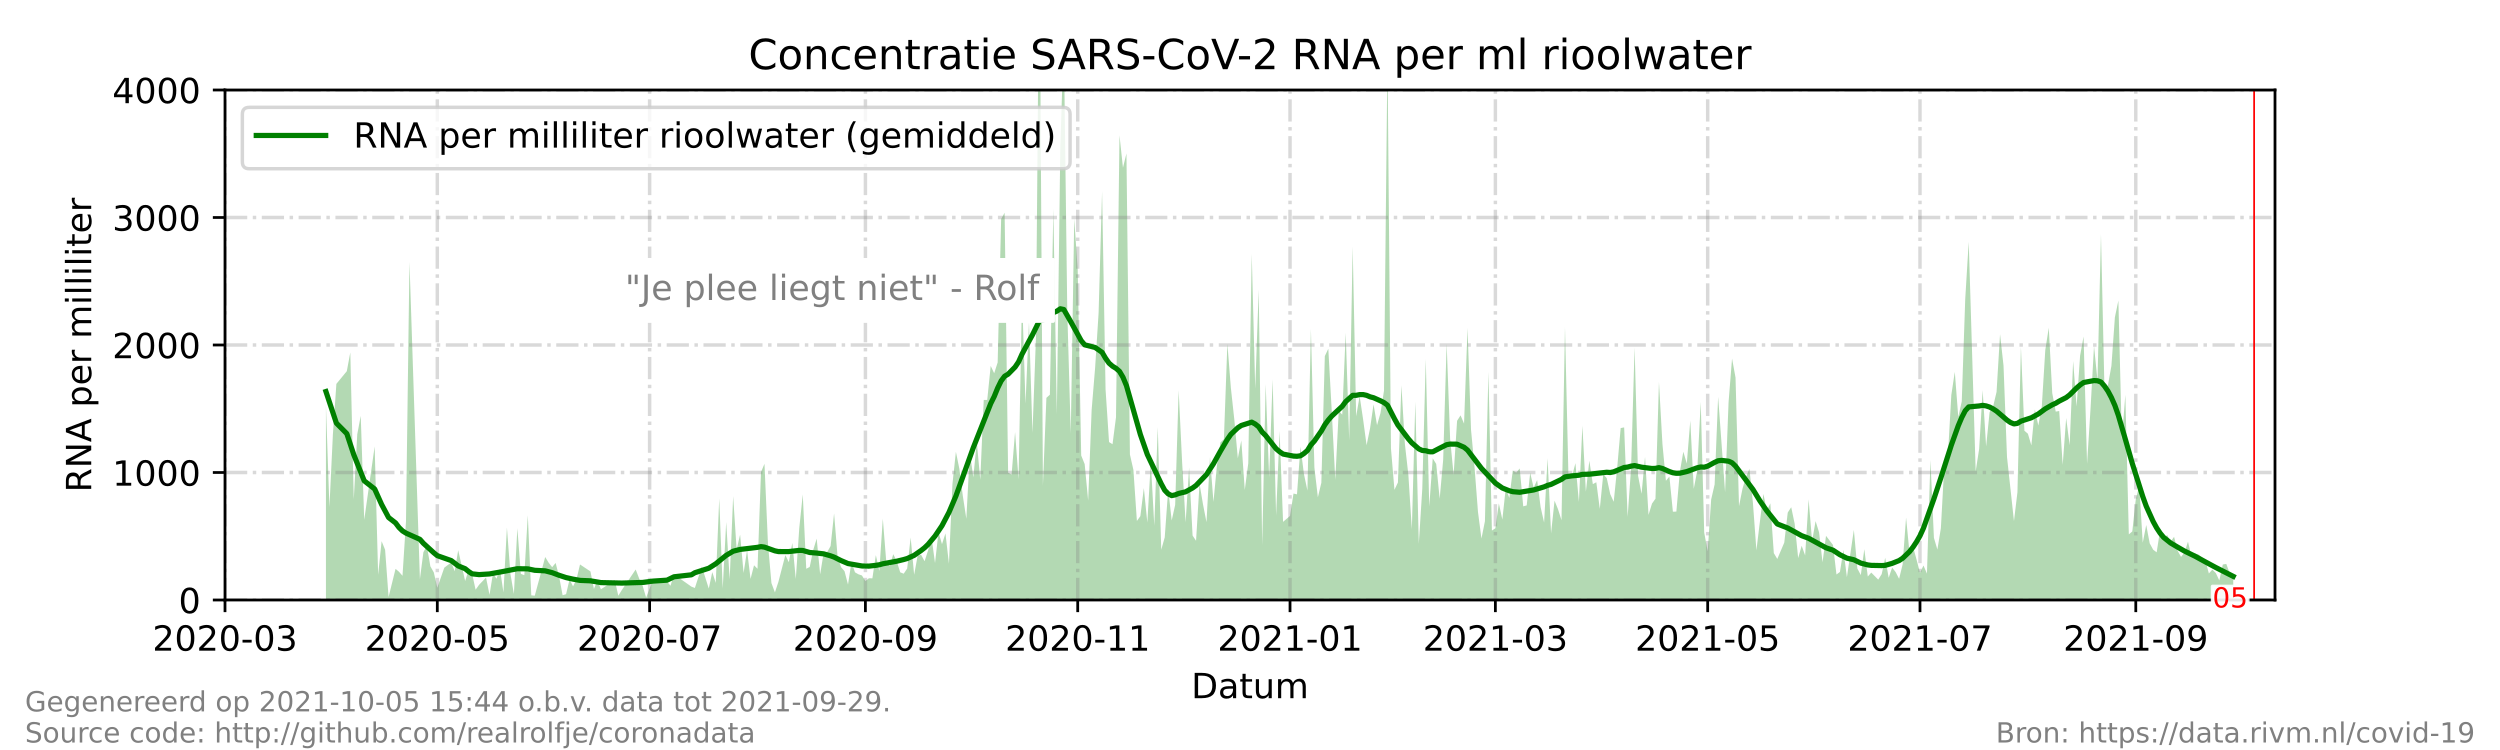 <?xml version="1.0" encoding="utf-8" standalone="no"?>
<!DOCTYPE svg PUBLIC "-//W3C//DTD SVG 1.1//EN"
  "http://www.w3.org/Graphics/SVG/1.1/DTD/svg11.dtd">
<!-- Created with matplotlib (https://matplotlib.org/) -->
<svg height="216pt" version="1.1" viewBox="0 0 720 216" width="720pt" xmlns="http://www.w3.org/2000/svg" xmlns:xlink="http://www.w3.org/1999/xlink">
 <defs>
  <style type="text/css">*{stroke-linecap:butt;stroke-linejoin:round;}</style>
 </defs>
 <g id="figure_1">
  <g id="patch_1">
   <path d="M 0 216 
L 720 216 
L 720 0 
L 0 0 
z
" style="fill:#ffffff;"/>
  </g>
  <g id="axes_1">
   <g id="patch_2">
    <path d="M 64.8 172.8 
L 655.2 172.8 
L 655.2 25.92 
L 64.8 25.92 
z
" style="fill:#ffffff;"/>
   </g>
   <g id="PolyCollection_1">
    <path clip-path="url(#p1f4c5902fd)" d="M 93.869 172.8 
L 93.869 172.8 
L 94.871 172.8 
L 95.874 172.8 
L 96.876 172.8 
L 99.883 172.8 
L 100.886 172.8 
L 101.888 172.8 
L 102.89 172.8 
L 103.893 172.8 
L 104.895 172.8 
L 107.902 172.8 
L 108.905 172.8 
L 109.907 172.8 
L 110.909 172.8 
L 111.912 172.8 
L 113.916 172.8 
L 114.919 172.8 
L 115.921 172.8 
L 116.924 172.8 
L 117.926 172.8 
L 120.933 172.8 
L 121.935 172.8 
L 122.938 172.8 
L 123.94 172.8 
L 124.943 172.8 
L 125.945 172.8 
L 127.95 172.8 
L 129.954 172.8 
L 130.957 172.8 
L 131.959 172.8 
L 133.964 172.8 
L 134.966 172.8 
L 135.969 172.8 
L 136.971 172.8 
L 137.974 172.8 
L 139.978 172.8 
L 140.981 172.8 
L 141.983 172.8 
L 142.985 172.8 
L 143.988 172.8 
L 144.99 172.8 
L 145.993 172.8 
L 146.995 172.8 
L 147.997 172.8 
L 149 172.8 
L 150.002 172.8 
L 151.004 172.8 
L 152.007 172.8 
L 153.009 172.8 
L 154.012 172.8 
L 157.019 172.8 
L 158.021 172.8 
L 159.023 172.8 
L 160.026 172.8 
L 161.028 172.8 
L 162.031 172.8 
L 163.033 172.8 
L 164.035 172.8 
L 165.038 172.8 
L 166.04 172.8 
L 167.042 172.8 
L 170.05 172.8 
L 171.052 172.8 
L 172.054 172.8 
L 173.057 172.8 
L 177.066 172.8 
L 178.069 172.8 
L 179.071 172.8 
L 183.08 172.8 
L 184.083 172.8 
L 185.085 172.8 
L 186.088 172.8 
L 188.092 172.8 
L 192.102 172.8 
L 193.104 172.8 
L 194.107 172.8 
L 199.119 172.8 
L 200.121 172.8 
L 202.126 172.8 
L 204.13 172.8 
L 205.133 172.8 
L 206.135 172.8 
L 207.138 172.8 
L 208.14 172.8 
L 209.142 172.8 
L 210.145 172.8 
L 211.147 172.8 
L 212.149 172.8 
L 213.152 172.8 
L 214.154 172.8 
L 215.157 172.8 
L 216.159 172.8 
L 217.161 172.8 
L 218.164 172.8 
L 219.166 172.8 
L 220.168 172.8 
L 221.171 172.8 
L 222.173 172.8 
L 223.176 172.8 
L 224.178 172.8 
L 226.183 172.8 
L 227.185 172.8 
L 228.187 172.8 
L 229.19 172.8 
L 230.192 172.8 
L 231.195 172.8 
L 232.197 172.8 
L 233.199 172.8 
L 234.202 172.8 
L 235.204 172.8 
L 236.206 172.8 
L 237.209 172.8 
L 238.211 172.8 
L 239.214 172.8 
L 240.216 172.8 
L 241.218 172.8 
L 242.221 172.8 
L 243.223 172.8 
L 244.225 172.8 
L 245.228 172.8 
L 246.23 172.8 
L 247.233 172.8 
L 248.235 172.8 
L 249.237 172.8 
L 250.24 172.8 
L 251.242 172.8 
L 252.244 172.8 
L 253.247 172.8 
L 254.249 172.8 
L 255.252 172.8 
L 256.254 172.8 
L 257.256 172.8 
L 258.259 172.8 
L 259.261 172.8 
L 260.263 172.8 
L 261.266 172.8 
L 262.268 172.8 
L 263.271 172.8 
L 264.273 172.8 
L 265.275 172.8 
L 266.278 172.8 
L 267.28 172.8 
L 268.283 172.8 
L 269.285 172.8 
L 270.287 172.8 
L 271.29 172.8 
L 272.292 172.8 
L 273.294 172.8 
L 274.297 172.8 
L 275.299 172.8 
L 276.302 172.8 
L 277.304 172.8 
L 278.306 172.8 
L 279.309 172.8 
L 280.311 172.8 
L 281.313 172.8 
L 282.316 172.8 
L 283.318 172.8 
L 284.321 172.8 
L 285.323 172.8 
L 286.325 172.8 
L 287.328 172.8 
L 288.33 172.8 
L 289.332 172.8 
L 290.335 172.8 
L 291.337 172.8 
L 292.34 172.8 
L 293.342 172.8 
L 294.344 172.8 
L 295.347 172.8 
L 296.349 172.8 
L 297.351 172.8 
L 298.354 172.8 
L 299.356 172.8 
L 300.359 172.8 
L 301.361 172.8 
L 302.363 172.8 
L 303.366 172.8 
L 304.368 172.8 
L 305.37 172.8 
L 306.373 172.8 
L 307.375 172.8 
L 308.378 172.8 
L 309.38 172.8 
L 310.382 172.8 
L 311.385 172.8 
L 312.387 172.8 
L 313.389 172.8 
L 314.392 172.8 
L 315.394 172.8 
L 316.397 172.8 
L 317.399 172.8 
L 318.401 172.8 
L 319.404 172.8 
L 320.406 172.8 
L 321.408 172.8 
L 322.411 172.8 
L 323.413 172.8 
L 324.416 172.8 
L 325.418 172.8 
L 326.42 172.8 
L 327.423 172.8 
L 328.425 172.8 
L 329.428 172.8 
L 330.43 172.8 
L 331.432 172.8 
L 332.435 172.8 
L 333.437 172.8 
L 334.439 172.8 
L 335.442 172.8 
L 336.444 172.8 
L 337.447 172.8 
L 338.449 172.8 
L 339.451 172.8 
L 340.454 172.8 
L 341.456 172.8 
L 342.458 172.8 
L 343.461 172.8 
L 344.463 172.8 
L 345.466 172.8 
L 346.468 172.8 
L 347.47 172.8 
L 348.473 172.8 
L 349.475 172.8 
L 350.477 172.8 
L 351.48 172.8 
L 352.482 172.8 
L 353.485 172.8 
L 354.487 172.8 
L 355.489 172.8 
L 356.492 172.8 
L 357.494 172.8 
L 358.496 172.8 
L 359.499 172.8 
L 360.501 172.8 
L 361.504 172.8 
L 362.506 172.8 
L 363.508 172.8 
L 364.511 172.8 
L 365.513 172.8 
L 366.515 172.8 
L 367.518 172.8 
L 368.52 172.8 
L 369.523 172.8 
L 371.527 172.8 
L 372.53 172.8 
L 373.532 172.8 
L 374.534 172.8 
L 375.537 172.8 
L 376.539 172.8 
L 377.542 172.8 
L 378.544 172.8 
L 379.546 172.8 
L 380.549 172.8 
L 381.551 172.8 
L 382.553 172.8 
L 383.556 172.8 
L 384.558 172.8 
L 385.561 172.8 
L 386.563 172.8 
L 387.565 172.8 
L 388.568 172.8 
L 389.57 172.8 
L 390.572 172.8 
L 391.575 172.8 
L 392.577 172.8 
L 393.58 172.8 
L 394.582 172.8 
L 395.584 172.8 
L 396.587 172.8 
L 397.589 172.8 
L 398.592 172.8 
L 399.594 172.8 
L 400.596 172.8 
L 401.599 172.8 
L 402.601 172.8 
L 403.603 172.8 
L 404.606 172.8 
L 405.608 172.8 
L 406.611 172.8 
L 407.613 172.8 
L 408.615 172.8 
L 409.618 172.8 
L 410.62 172.8 
L 411.622 172.8 
L 412.625 172.8 
L 413.627 172.8 
L 414.63 172.8 
L 415.632 172.8 
L 416.634 172.8 
L 417.637 172.8 
L 418.639 172.8 
L 419.641 172.8 
L 420.644 172.8 
L 421.646 172.8 
L 422.649 172.8 
L 423.651 172.8 
L 424.653 172.8 
L 425.656 172.8 
L 426.658 172.8 
L 427.66 172.8 
L 428.663 172.8 
L 429.665 172.8 
L 430.668 172.8 
L 431.67 172.8 
L 432.672 172.8 
L 433.675 172.8 
L 434.677 172.8 
L 435.679 172.8 
L 436.682 172.8 
L 437.684 172.8 
L 438.687 172.8 
L 439.689 172.8 
L 440.691 172.8 
L 441.694 172.8 
L 442.696 172.8 
L 443.698 172.8 
L 444.701 172.8 
L 445.703 172.8 
L 446.706 172.8 
L 447.708 172.8 
L 448.71 172.8 
L 449.713 172.8 
L 450.715 172.8 
L 451.717 172.8 
L 452.72 172.8 
L 453.722 172.8 
L 454.725 172.8 
L 455.727 172.8 
L 456.729 172.8 
L 457.732 172.8 
L 458.734 172.8 
L 459.737 172.8 
L 460.739 172.8 
L 461.741 172.8 
L 462.744 172.8 
L 463.746 172.8 
L 464.748 172.8 
L 465.751 172.8 
L 466.753 172.8 
L 467.756 172.8 
L 468.758 172.8 
L 469.76 172.8 
L 470.763 172.8 
L 471.765 172.8 
L 472.767 172.8 
L 473.77 172.8 
L 474.772 172.8 
L 475.775 172.8 
L 476.777 172.8 
L 477.779 172.8 
L 478.782 172.8 
L 479.784 172.8 
L 480.786 172.8 
L 481.789 172.8 
L 482.791 172.8 
L 483.794 172.8 
L 484.796 172.8 
L 485.798 172.8 
L 486.801 172.8 
L 487.803 172.8 
L 488.805 172.8 
L 489.808 172.8 
L 490.81 172.8 
L 491.813 172.8 
L 492.815 172.8 
L 493.817 172.8 
L 494.82 172.8 
L 495.822 172.8 
L 496.824 172.8 
L 497.827 172.8 
L 498.829 172.8 
L 499.832 172.8 
L 500.834 172.8 
L 501.836 172.8 
L 502.839 172.8 
L 503.841 172.8 
L 504.843 172.8 
L 505.846 172.8 
L 506.848 172.8 
L 507.851 172.8 
L 508.853 172.8 
L 509.855 172.8 
L 510.858 172.8 
L 511.86 172.8 
L 513.865 172.8 
L 514.867 172.8 
L 515.87 172.8 
L 516.872 172.8 
L 517.874 172.8 
L 518.877 172.8 
L 519.879 172.8 
L 520.881 172.8 
L 521.884 172.8 
L 522.886 172.8 
L 523.889 172.8 
L 524.891 172.8 
L 525.893 172.8 
L 527.898 172.8 
L 528.901 172.8 
L 529.903 172.8 
L 530.905 172.8 
L 531.908 172.8 
L 533.912 172.8 
L 534.915 172.8 
L 535.917 172.8 
L 536.92 172.8 
L 537.922 172.8 
L 538.924 172.8 
L 540.929 172.8 
L 541.931 172.8 
L 542.934 172.8 
L 543.936 172.8 
L 544.939 172.8 
L 545.941 172.8 
L 546.943 172.8 
L 547.946 172.8 
L 548.948 172.8 
L 549.95 172.8 
L 550.953 172.8 
L 551.955 172.8 
L 552.958 172.8 
L 553.96 172.8 
L 554.962 172.8 
L 555.965 172.8 
L 556.967 172.8 
L 557.969 172.8 
L 558.972 172.8 
L 559.974 172.8 
L 560.977 172.8 
L 561.979 172.8 
L 562.981 172.8 
L 563.984 172.8 
L 564.986 172.8 
L 565.988 172.8 
L 566.991 172.8 
L 568.996 172.8 
L 569.998 172.8 
L 571 172.8 
L 572.003 172.8 
L 573.005 172.8 
L 574.007 172.8 
L 575.01 172.8 
L 576.012 172.8 
L 577.015 172.8 
L 578.017 172.8 
L 579.019 172.8 
L 580.022 172.8 
L 581.024 172.8 
L 582.026 172.8 
L 583.029 172.8 
L 584.031 172.8 
L 585.034 172.8 
L 586.036 172.8 
L 587.038 172.8 
L 588.041 172.8 
L 589.043 172.8 
L 590.046 172.8 
L 591.048 172.8 
L 592.05 172.8 
L 593.053 172.8 
L 594.055 172.8 
L 595.057 172.8 
L 596.06 172.8 
L 597.062 172.8 
L 598.065 172.8 
L 599.067 172.8 
L 600.069 172.8 
L 601.072 172.8 
L 602.074 172.8 
L 603.076 172.8 
L 604.079 172.8 
L 605.081 172.8 
L 606.084 172.8 
L 607.086 172.8 
L 608.088 172.8 
L 609.091 172.8 
L 610.093 172.8 
L 611.095 172.8 
L 612.098 172.8 
L 613.1 172.8 
L 614.103 172.8 
L 615.105 172.8 
L 616.107 172.8 
L 617.11 172.8 
L 618.112 172.8 
L 619.114 172.8 
L 620.117 172.8 
L 621.119 172.8 
L 622.122 172.8 
L 623.124 172.8 
L 624.126 172.8 
L 625.129 172.8 
L 626.131 172.8 
L 627.133 172.8 
L 628.136 172.8 
L 629.138 172.8 
L 630.141 172.8 
L 631.143 172.8 
L 632.145 172.8 
L 633.148 172.8 
L 634.15 172.8 
L 635.152 172.8 
L 636.155 172.8 
L 637.157 172.8 
L 638.16 172.8 
L 639.162 172.8 
L 640.164 172.8 
L 641.167 172.8 
L 642.169 172.8 
L 643.171 172.8 
L 643.171 172.8 
L 643.171 165.884 
L 642.169 165.145 
L 641.167 162.41 
L 640.164 162.574 
L 639.162 167.179 
L 638.16 165.039 
L 637.157 164.045 
L 636.155 165.164 
L 635.152 161.422 
L 634.15 160.511 
L 633.148 159.673 
L 632.145 159.422 
L 631.143 160.305 
L 630.141 155.993 
L 629.138 159.146 
L 628.136 160.384 
L 627.133 158.565 
L 626.131 154.609 
L 625.129 156.038 
L 624.126 154.065 
L 623.124 155.445 
L 622.122 152.588 
L 621.119 159.071 
L 620.117 158.311 
L 619.114 156.481 
L 618.112 151.198 
L 617.11 156.308 
L 616.107 139.964 
L 615.105 143.778 
L 614.103 153.052 
L 613.1 153.903 
L 612.098 113.673 
L 611.095 126.552 
L 610.093 86.556 
L 609.091 91.367 
L 608.088 105.363 
L 607.086 110.947 
L 606.084 112.115 
L 605.081 67.484 
L 604.079 109.566 
L 603.076 99.674 
L 602.074 117.703 
L 601.072 133.575 
L 600.069 96.914 
L 599.067 102.427 
L 598.065 117.063 
L 597.062 103.975 
L 596.06 128.231 
L 595.057 120.401 
L 594.055 133.881 
L 593.053 118.374 
L 592.05 118.544 
L 591.048 113.231 
L 590.046 94.393 
L 589.043 100.81 
L 588.041 116.983 
L 587.038 122.566 
L 586.036 117.94 
L 585.034 128.276 
L 584.031 124.907 
L 583.029 124.05 
L 582.026 99.893 
L 581.024 141.761 
L 580.022 150.068 
L 579.019 140.839 
L 578.017 131.635 
L 577.015 105.299 
L 576.012 96.246 
L 575.01 112.877 
L 574.007 117.094 
L 573.005 118.679 
L 572.003 128.587 
L 571 112.395 
L 569.998 129.273 
L 568.996 135.748 
L 566.991 69.624 
L 565.988 86.11 
L 564.986 115.621 
L 563.984 120.084 
L 562.981 107.107 
L 561.979 113.775 
L 560.977 131.658 
L 559.974 133.732 
L 558.972 152.113 
L 557.969 158.279 
L 556.967 154.895 
L 555.965 132.463 
L 554.962 165.203 
L 553.96 162.865 
L 552.958 164.986 
L 551.955 161.118 
L 550.953 157.457 
L 549.95 159.37 
L 548.948 149.049 
L 547.946 162.57 
L 546.943 166.703 
L 545.941 164.756 
L 544.939 163.458 
L 543.936 166.403 
L 542.934 160.639 
L 541.931 165.34 
L 540.929 166.929 
L 538.924 164.901 
L 537.922 166.043 
L 536.92 158.154 
L 535.917 165.627 
L 534.915 163.717 
L 533.912 152.602 
L 531.908 166.231 
L 530.905 158.37 
L 529.903 164.722 
L 528.901 165.455 
L 527.898 156.946 
L 525.893 154.318 
L 524.891 161.941 
L 523.889 153.307 
L 522.886 150.073 
L 521.884 155.84 
L 520.881 143.824 
L 519.879 159.958 
L 518.877 157.182 
L 517.874 160.724 
L 516.872 150.877 
L 515.87 146.073 
L 514.867 147.624 
L 513.865 156.279 
L 511.86 160.98 
L 510.858 159.296 
L 509.855 144.976 
L 508.853 147.069 
L 507.851 142.241 
L 506.848 150.252 
L 505.846 158.487 
L 504.843 144.834 
L 503.841 135.027 
L 502.839 137.387 
L 501.836 140.765 
L 500.834 145.787 
L 499.832 108.755 
L 498.829 103.262 
L 497.827 115.854 
L 496.824 141.746 
L 495.822 127.974 
L 494.82 114.265 
L 493.817 139.502 
L 492.815 143.862 
L 491.813 158.803 
L 490.81 153.367 
L 489.808 115.731 
L 488.805 135.552 
L 487.803 140.782 
L 486.801 121.149 
L 485.798 133.512 
L 484.796 130.091 
L 483.794 135.881 
L 482.791 147.346 
L 481.789 147.359 
L 480.786 137.245 
L 479.784 138.463 
L 478.782 127.871 
L 477.779 110 
L 476.777 143.626 
L 475.775 145.034 
L 474.772 148.298 
L 473.77 131.583 
L 472.767 142.22 
L 471.765 137.022 
L 470.763 100.001 
L 469.76 134.666 
L 468.758 148.856 
L 467.756 123.085 
L 466.753 123.289 
L 465.751 134.702 
L 464.748 144.519 
L 463.746 142.3 
L 462.744 137.706 
L 461.741 136.595 
L 460.739 146.561 
L 459.737 138.886 
L 458.734 139.429 
L 457.732 132.665 
L 456.729 141.618 
L 455.727 122.584 
L 454.725 144.577 
L 453.722 133.395 
L 452.72 137.274 
L 451.717 137.453 
L 450.715 94.154 
L 449.713 149.837 
L 448.71 146.658 
L 447.708 144.203 
L 446.706 153.593 
L 445.703 131.99 
L 444.701 150.483 
L 443.698 146.063 
L 442.696 138.27 
L 441.694 140.474 
L 440.691 136.174 
L 439.689 145.562 
L 438.687 145.824 
L 437.684 134.918 
L 436.682 136.105 
L 435.679 135.504 
L 434.677 143.412 
L 433.675 140.431 
L 432.672 149.632 
L 431.67 144.981 
L 430.668 152.135 
L 429.665 152.822 
L 428.663 107.094 
L 427.66 150.108 
L 426.658 155.111 
L 425.656 147.418 
L 424.653 134.379 
L 423.651 123.736 
L 422.649 94.453 
L 421.646 122.009 
L 420.644 119.62 
L 419.641 121.189 
L 418.639 136.747 
L 417.637 126.434 
L 416.634 98.953 
L 415.632 132.436 
L 414.63 143.632 
L 413.627 133.625 
L 412.625 131.987 
L 411.622 145.901 
L 410.62 103.401 
L 409.618 140.753 
L 408.615 156.623 
L 407.613 115.693 
L 406.611 152.468 
L 405.608 136.725 
L 404.606 127.88 
L 403.603 110.95 
L 402.601 138.957 
L 401.599 141.071 
L 400.596 129.142 
L 399.594 15.689 
L 398.592 112.518 
L 397.589 118.918 
L 396.587 122.464 
L 395.584 116.446 
L 394.582 123.321 
L 393.58 128.227 
L 392.577 120.804 
L 391.575 114.072 
L 390.572 119.904 
L 389.57 70.995 
L 388.568 126.808 
L 387.565 95.858 
L 386.563 119.418 
L 385.561 118.311 
L 384.558 138.198 
L 383.556 118.671 
L 382.553 100.436 
L 381.551 102.554 
L 380.549 139.021 
L 379.546 143.226 
L 378.544 134.633 
L 377.542 94.713 
L 376.539 141.289 
L 375.537 136.549 
L 374.534 128.651 
L 373.532 142.367 
L 372.53 142.144 
L 371.527 148.582 
L 369.523 150.301 
L 368.52 124.131 
L 367.518 148.464 
L 366.515 109.279 
L 365.513 137.513 
L 364.511 110.618 
L 363.508 157.08 
L 362.506 83.439 
L 361.504 111.984 
L 360.501 73.103 
L 359.499 133.43 
L 358.496 141.102 
L 357.494 126.849 
L 356.492 131.987 
L 355.489 120.91 
L 354.487 111.683 
L 353.485 98.982 
L 352.482 126.49 
L 351.48 127.438 
L 350.477 134.07 
L 349.475 144.534 
L 348.473 131.681 
L 347.47 150.393 
L 346.468 145.278 
L 345.466 139.303 
L 344.463 155.751 
L 343.461 154.233 
L 342.458 134.666 
L 341.456 150.453 
L 340.454 133.212 
L 339.451 112.442 
L 338.449 145.386 
L 337.447 149.907 
L 336.444 140.873 
L 335.442 154.759 
L 334.439 158.326 
L 333.437 122.987 
L 332.435 151.408 
L 331.432 133.081 
L 330.43 150.505 
L 329.428 140.557 
L 328.425 148.639 
L 327.423 150.043 
L 326.42 135.318 
L 325.418 130.896 
L 324.416 44.195 
L 323.413 48.314 
L 322.411 38.96 
L 321.408 120.178 
L 320.406 127.942 
L 319.404 127.312 
L 318.401 112.151 
L 317.399 55.101 
L 316.397 90.11 
L 315.394 105.918 
L 314.392 118.047 
L 313.389 144.181 
L 312.387 133.66 
L 311.385 131.18 
L 310.382 77.768 
L 309.38 62.972 
L 308.378 124.883 
L 307.375 89.663 
L 306.373 10.999 
L 305.37 42.325 
L 304.368 119.379 
L 303.366 60.147 
L 302.363 113.671 
L 301.361 114.58 
L 300.359 139.851 
L 299.356 -22.689 
L 298.354 97.162 
L 297.351 124.686 
L 296.349 92.779 
L 295.347 116.281 
L 294.344 84.918 
L 293.342 138.007 
L 292.34 124.43 
L 291.337 136.679 
L 290.335 136.124 
L 289.332 61.257 
L 288.33 63.074 
L 287.328 104.374 
L 286.325 107.506 
L 285.323 105.391 
L 284.321 115.176 
L 283.318 115.177 
L 282.316 138.17 
L 281.313 127.208 
L 280.311 137.472 
L 279.309 130.375 
L 278.306 149.408 
L 277.304 142.902 
L 276.302 135.046 
L 275.299 130.121 
L 274.297 139.47 
L 273.294 162.341 
L 272.292 153.624 
L 271.29 156.72 
L 270.287 153.244 
L 269.285 162.158 
L 268.283 154.781 
L 267.28 158.55 
L 266.278 161.632 
L 265.275 159.762 
L 264.273 160.108 
L 263.271 165.527 
L 262.268 154.794 
L 261.266 163.75 
L 260.263 165.229 
L 259.261 164.822 
L 258.259 161.647 
L 257.256 159.606 
L 256.254 162.994 
L 255.252 161.884 
L 254.249 149.381 
L 253.247 164.429 
L 252.244 159.889 
L 251.242 166.563 
L 250.24 166.535 
L 249.237 167.355 
L 248.235 165.74 
L 247.233 165.395 
L 246.23 164.825 
L 245.228 161.831 
L 244.225 168.346 
L 243.223 164.5 
L 242.221 163.345 
L 241.218 160.257 
L 240.216 147.865 
L 239.214 157.254 
L 238.211 159.036 
L 237.209 159.196 
L 236.206 165.409 
L 235.204 155.121 
L 234.202 158.398 
L 233.199 163.286 
L 232.197 163.806 
L 231.195 142.402 
L 230.192 152.049 
L 229.19 166.735 
L 228.187 156.343 
L 227.185 161.919 
L 226.183 159.864 
L 224.178 167.583 
L 223.176 170.609 
L 222.173 167.929 
L 221.171 156.555 
L 220.168 133.565 
L 219.166 135.992 
L 218.164 163.817 
L 217.161 162.8 
L 216.159 166.724 
L 215.157 158.481 
L 214.154 165.013 
L 213.152 153.976 
L 212.149 158.265 
L 211.147 142.9 
L 210.145 166.827 
L 209.142 150.346 
L 208.14 169.498 
L 207.138 143.507 
L 206.135 167.884 
L 205.133 164.755 
L 204.13 169.503 
L 202.126 163.178 
L 200.121 169.337 
L 199.119 168.943 
L 194.107 165.412 
L 193.104 168.69 
L 192.102 167.502 
L 188.092 166.852 
L 186.088 172.117 
L 185.085 168.718 
L 184.083 166.637 
L 183.08 164.009 
L 179.071 169.956 
L 178.069 171.573 
L 177.066 167.092 
L 173.057 169.716 
L 172.054 167.099 
L 171.052 169.626 
L 170.05 164.572 
L 167.042 162.566 
L 166.04 166.791 
L 165.038 168.883 
L 164.035 166.818 
L 163.033 171.121 
L 162.031 171.434 
L 161.028 166.078 
L 160.026 162.127 
L 159.023 163.348 
L 158.021 162.075 
L 157.019 160.426 
L 154.012 171.558 
L 153.009 171.454 
L 152.007 148.377 
L 151.004 165.655 
L 150.002 165.27 
L 149 152.139 
L 147.997 171.059 
L 146.995 165.213 
L 145.993 151.929 
L 144.99 170.631 
L 143.988 163.842 
L 142.985 166.666 
L 141.983 165.108 
L 140.981 171.312 
L 139.978 166.334 
L 137.974 168.424 
L 136.971 169.84 
L 135.969 165.242 
L 134.966 164.106 
L 133.964 167.33 
L 131.959 158.454 
L 130.957 164.529 
L 129.954 161.972 
L 127.95 163.5 
L 125.945 169.278 
L 124.943 164.882 
L 123.94 163.087 
L 122.938 157.207 
L 121.935 159.025 
L 120.933 166.782 
L 117.926 75.409 
L 116.924 150.172 
L 115.921 165.827 
L 114.919 164.68 
L 113.916 163.825 
L 111.912 171.944 
L 110.909 158.326 
L 109.907 155.862 
L 108.905 165.54 
L 107.902 128.572 
L 104.895 149.722 
L 103.893 119.76 
L 102.89 125.072 
L 101.888 143.832 
L 100.886 101.507 
L 99.883 106.896 
L 96.876 110.558 
L 95.874 125.09 
L 94.871 146.065 
L 93.869 116.734 
z
" style="fill:#008000;fill-opacity:0.3;"/>
   </g>
   <g id="matplotlib.axis_1">
    <g id="xtick_1">
     <g id="line2d_1">
      <path clip-path="url(#p1f4c5902fd)" d="M 64.8 172.8 
L 64.8 25.92 
" style="fill:none;stroke:#808080;stroke-dasharray:6.4,1.6,1,1.6;stroke-dashoffset:0;stroke-opacity:0.3;"/>
     </g>
     <g id="line2d_2">
      <defs>
       <path d="M 0 0 
L 0 3.5 
" id="m62695d6cdf" style="stroke:#000000;stroke-width:0.8;"/>
      </defs>
      <g>
       <use style="stroke:#000000;stroke-width:0.8;" x="64.8" xlink:href="#m62695d6cdf" y="172.8"/>
      </g>
     </g>
     <g id="text_1">
      <!-- 2020-03 -->
      <g transform="translate(43.909 187.398)scale(0.1 -0.1)">
       <defs>
        <path d="M 19.188 8.297 
L 53.609 8.297 
L 53.609 0 
L 7.328 0 
L 7.328 8.297 
Q 12.938 14.109 22.625 23.891 
Q 32.328 33.688 34.812 36.531 
Q 39.547 41.844 41.422 45.531 
Q 43.312 49.219 43.312 52.781 
Q 43.312 58.594 39.234 62.25 
Q 35.156 65.922 28.609 65.922 
Q 23.969 65.922 18.812 64.312 
Q 13.672 62.703 7.812 59.422 
L 7.812 69.391 
Q 13.766 71.781 18.938 73 
Q 24.125 74.219 28.422 74.219 
Q 39.75 74.219 46.484 68.547 
Q 53.219 62.891 53.219 53.422 
Q 53.219 48.922 51.531 44.891 
Q 49.859 40.875 45.406 35.406 
Q 44.188 33.984 37.641 27.219 
Q 31.109 20.453 19.188 8.297 
z
" id="DejaVuSans-50"/>
        <path d="M 31.781 66.406 
Q 24.172 66.406 20.328 58.906 
Q 16.5 51.422 16.5 36.375 
Q 16.5 21.391 20.328 13.891 
Q 24.172 6.391 31.781 6.391 
Q 39.453 6.391 43.281 13.891 
Q 47.125 21.391 47.125 36.375 
Q 47.125 51.422 43.281 58.906 
Q 39.453 66.406 31.781 66.406 
z
M 31.781 74.219 
Q 44.047 74.219 50.516 64.516 
Q 56.984 54.828 56.984 36.375 
Q 56.984 17.969 50.516 8.266 
Q 44.047 -1.422 31.781 -1.422 
Q 19.531 -1.422 13.062 8.266 
Q 6.594 17.969 6.594 36.375 
Q 6.594 54.828 13.062 64.516 
Q 19.531 74.219 31.781 74.219 
z
" id="DejaVuSans-48"/>
        <path d="M 4.891 31.391 
L 31.203 31.391 
L 31.203 23.391 
L 4.891 23.391 
z
" id="DejaVuSans-45"/>
        <path d="M 40.578 39.312 
Q 47.656 37.797 51.625 33 
Q 55.609 28.219 55.609 21.188 
Q 55.609 10.406 48.188 4.484 
Q 40.766 -1.422 27.094 -1.422 
Q 22.516 -1.422 17.656 -0.516 
Q 12.797 0.391 7.625 2.203 
L 7.625 11.719 
Q 11.719 9.328 16.594 8.109 
Q 21.484 6.891 26.812 6.891 
Q 36.078 6.891 40.938 10.547 
Q 45.797 14.203 45.797 21.188 
Q 45.797 27.641 41.281 31.266 
Q 36.766 34.906 28.719 34.906 
L 20.219 34.906 
L 20.219 43.016 
L 29.109 43.016 
Q 36.375 43.016 40.234 45.922 
Q 44.094 48.828 44.094 54.297 
Q 44.094 59.906 40.109 62.906 
Q 36.141 65.922 28.719 65.922 
Q 24.656 65.922 20.016 65.031 
Q 15.375 64.156 9.812 62.312 
L 9.812 71.094 
Q 15.438 72.656 20.344 73.438 
Q 25.25 74.219 29.594 74.219 
Q 40.828 74.219 47.359 69.109 
Q 53.906 64.016 53.906 55.328 
Q 53.906 49.266 50.438 45.094 
Q 46.969 40.922 40.578 39.312 
z
" id="DejaVuSans-51"/>
       </defs>
       <use xlink:href="#DejaVuSans-50"/>
       <use x="63.623" xlink:href="#DejaVuSans-48"/>
       <use x="127.246" xlink:href="#DejaVuSans-50"/>
       <use x="190.869" xlink:href="#DejaVuSans-48"/>
       <use x="254.492" xlink:href="#DejaVuSans-45"/>
       <use x="290.576" xlink:href="#DejaVuSans-48"/>
       <use x="354.199" xlink:href="#DejaVuSans-51"/>
      </g>
     </g>
    </g>
    <g id="xtick_2">
     <g id="line2d_3">
      <path clip-path="url(#p1f4c5902fd)" d="M 125.945 172.8 
L 125.945 25.92 
" style="fill:none;stroke:#808080;stroke-dasharray:6.4,1.6,1,1.6;stroke-dashoffset:0;stroke-opacity:0.3;"/>
     </g>
     <g id="line2d_4">
      <g>
       <use style="stroke:#000000;stroke-width:0.8;" x="125.945" xlink:href="#m62695d6cdf" y="172.8"/>
      </g>
     </g>
     <g id="text_2">
      <!-- 2020-05 -->
      <g transform="translate(105.054 187.398)scale(0.1 -0.1)">
       <defs>
        <path d="M 10.797 72.906 
L 49.516 72.906 
L 49.516 64.594 
L 19.828 64.594 
L 19.828 46.734 
Q 21.969 47.469 24.109 47.828 
Q 26.266 48.188 28.422 48.188 
Q 40.625 48.188 47.75 41.5 
Q 54.891 34.812 54.891 23.391 
Q 54.891 11.625 47.562 5.094 
Q 40.234 -1.422 26.906 -1.422 
Q 22.312 -1.422 17.547 -0.641 
Q 12.797 0.141 7.719 1.703 
L 7.719 11.625 
Q 12.109 9.234 16.797 8.062 
Q 21.484 6.891 26.703 6.891 
Q 35.156 6.891 40.078 11.328 
Q 45.016 15.766 45.016 23.391 
Q 45.016 31 40.078 35.438 
Q 35.156 39.891 26.703 39.891 
Q 22.75 39.891 18.812 39.016 
Q 14.891 38.141 10.797 36.281 
z
" id="DejaVuSans-53"/>
       </defs>
       <use xlink:href="#DejaVuSans-50"/>
       <use x="63.623" xlink:href="#DejaVuSans-48"/>
       <use x="127.246" xlink:href="#DejaVuSans-50"/>
       <use x="190.869" xlink:href="#DejaVuSans-48"/>
       <use x="254.492" xlink:href="#DejaVuSans-45"/>
       <use x="290.576" xlink:href="#DejaVuSans-48"/>
       <use x="354.199" xlink:href="#DejaVuSans-53"/>
      </g>
     </g>
    </g>
    <g id="xtick_3">
     <g id="line2d_5">
      <path clip-path="url(#p1f4c5902fd)" d="M 187.09 172.8 
L 187.09 25.92 
" style="fill:none;stroke:#808080;stroke-dasharray:6.4,1.6,1,1.6;stroke-dashoffset:0;stroke-opacity:0.3;"/>
     </g>
     <g id="line2d_6">
      <g>
       <use style="stroke:#000000;stroke-width:0.8;" x="187.09" xlink:href="#m62695d6cdf" y="172.8"/>
      </g>
     </g>
     <g id="text_3">
      <!-- 2020-07 -->
      <g transform="translate(166.199 187.398)scale(0.1 -0.1)">
       <defs>
        <path d="M 8.203 72.906 
L 55.078 72.906 
L 55.078 68.703 
L 28.609 0 
L 18.312 0 
L 43.219 64.594 
L 8.203 64.594 
z
" id="DejaVuSans-55"/>
       </defs>
       <use xlink:href="#DejaVuSans-50"/>
       <use x="63.623" xlink:href="#DejaVuSans-48"/>
       <use x="127.246" xlink:href="#DejaVuSans-50"/>
       <use x="190.869" xlink:href="#DejaVuSans-48"/>
       <use x="254.492" xlink:href="#DejaVuSans-45"/>
       <use x="290.576" xlink:href="#DejaVuSans-48"/>
       <use x="354.199" xlink:href="#DejaVuSans-55"/>
      </g>
     </g>
    </g>
    <g id="xtick_4">
     <g id="line2d_7">
      <path clip-path="url(#p1f4c5902fd)" d="M 249.237 172.8 
L 249.237 25.92 
" style="fill:none;stroke:#808080;stroke-dasharray:6.4,1.6,1,1.6;stroke-dashoffset:0;stroke-opacity:0.3;"/>
     </g>
     <g id="line2d_8">
      <g>
       <use style="stroke:#000000;stroke-width:0.8;" x="249.237" xlink:href="#m62695d6cdf" y="172.8"/>
      </g>
     </g>
     <g id="text_4">
      <!-- 2020-09 -->
      <g transform="translate(228.346 187.398)scale(0.1 -0.1)">
       <defs>
        <path d="M 10.984 1.516 
L 10.984 10.5 
Q 14.703 8.734 18.5 7.812 
Q 22.312 6.891 25.984 6.891 
Q 35.75 6.891 40.891 13.453 
Q 46.047 20.016 46.781 33.406 
Q 43.953 29.203 39.594 26.953 
Q 35.25 24.703 29.984 24.703 
Q 19.047 24.703 12.672 31.312 
Q 6.297 37.938 6.297 49.422 
Q 6.297 60.641 12.938 67.422 
Q 19.578 74.219 30.609 74.219 
Q 43.266 74.219 49.922 64.516 
Q 56.594 54.828 56.594 36.375 
Q 56.594 19.141 48.406 8.859 
Q 40.234 -1.422 26.422 -1.422 
Q 22.703 -1.422 18.891 -0.688 
Q 15.094 0.047 10.984 1.516 
z
M 30.609 32.422 
Q 37.25 32.422 41.125 36.953 
Q 45.016 41.5 45.016 49.422 
Q 45.016 57.281 41.125 61.844 
Q 37.25 66.406 30.609 66.406 
Q 23.969 66.406 20.094 61.844 
Q 16.219 57.281 16.219 49.422 
Q 16.219 41.5 20.094 36.953 
Q 23.969 32.422 30.609 32.422 
z
" id="DejaVuSans-57"/>
       </defs>
       <use xlink:href="#DejaVuSans-50"/>
       <use x="63.623" xlink:href="#DejaVuSans-48"/>
       <use x="127.246" xlink:href="#DejaVuSans-50"/>
       <use x="190.869" xlink:href="#DejaVuSans-48"/>
       <use x="254.492" xlink:href="#DejaVuSans-45"/>
       <use x="290.576" xlink:href="#DejaVuSans-48"/>
       <use x="354.199" xlink:href="#DejaVuSans-57"/>
      </g>
     </g>
    </g>
    <g id="xtick_5">
     <g id="line2d_9">
      <path clip-path="url(#p1f4c5902fd)" d="M 310.382 172.8 
L 310.382 25.92 
" style="fill:none;stroke:#808080;stroke-dasharray:6.4,1.6,1,1.6;stroke-dashoffset:0;stroke-opacity:0.3;"/>
     </g>
     <g id="line2d_10">
      <g>
       <use style="stroke:#000000;stroke-width:0.8;" x="310.382" xlink:href="#m62695d6cdf" y="172.8"/>
      </g>
     </g>
     <g id="text_5">
      <!-- 2020-11 -->
      <g transform="translate(289.491 187.398)scale(0.1 -0.1)">
       <defs>
        <path d="M 12.406 8.297 
L 28.516 8.297 
L 28.516 63.922 
L 10.984 60.406 
L 10.984 69.391 
L 28.422 72.906 
L 38.281 72.906 
L 38.281 8.297 
L 54.391 8.297 
L 54.391 0 
L 12.406 0 
z
" id="DejaVuSans-49"/>
       </defs>
       <use xlink:href="#DejaVuSans-50"/>
       <use x="63.623" xlink:href="#DejaVuSans-48"/>
       <use x="127.246" xlink:href="#DejaVuSans-50"/>
       <use x="190.869" xlink:href="#DejaVuSans-48"/>
       <use x="254.492" xlink:href="#DejaVuSans-45"/>
       <use x="290.576" xlink:href="#DejaVuSans-49"/>
       <use x="354.199" xlink:href="#DejaVuSans-49"/>
      </g>
     </g>
    </g>
    <g id="xtick_6">
     <g id="line2d_11">
      <path clip-path="url(#p1f4c5902fd)" d="M 371.527 172.8 
L 371.527 25.92 
" style="fill:none;stroke:#808080;stroke-dasharray:6.4,1.6,1,1.6;stroke-dashoffset:0;stroke-opacity:0.3;"/>
     </g>
     <g id="line2d_12">
      <g>
       <use style="stroke:#000000;stroke-width:0.8;" x="371.527" xlink:href="#m62695d6cdf" y="172.8"/>
      </g>
     </g>
     <g id="text_6">
      <!-- 2021-01 -->
      <g transform="translate(350.636 187.398)scale(0.1 -0.1)">
       <use xlink:href="#DejaVuSans-50"/>
       <use x="63.623" xlink:href="#DejaVuSans-48"/>
       <use x="127.246" xlink:href="#DejaVuSans-50"/>
       <use x="190.869" xlink:href="#DejaVuSans-49"/>
       <use x="254.492" xlink:href="#DejaVuSans-45"/>
       <use x="290.576" xlink:href="#DejaVuSans-48"/>
       <use x="354.199" xlink:href="#DejaVuSans-49"/>
      </g>
     </g>
    </g>
    <g id="xtick_7">
     <g id="line2d_13">
      <path clip-path="url(#p1f4c5902fd)" d="M 430.668 172.8 
L 430.668 25.92 
" style="fill:none;stroke:#808080;stroke-dasharray:6.4,1.6,1,1.6;stroke-dashoffset:0;stroke-opacity:0.3;"/>
     </g>
     <g id="line2d_14">
      <g>
       <use style="stroke:#000000;stroke-width:0.8;" x="430.668" xlink:href="#m62695d6cdf" y="172.8"/>
      </g>
     </g>
     <g id="text_7">
      <!-- 2021-03 -->
      <g transform="translate(409.776 187.398)scale(0.1 -0.1)">
       <use xlink:href="#DejaVuSans-50"/>
       <use x="63.623" xlink:href="#DejaVuSans-48"/>
       <use x="127.246" xlink:href="#DejaVuSans-50"/>
       <use x="190.869" xlink:href="#DejaVuSans-49"/>
       <use x="254.492" xlink:href="#DejaVuSans-45"/>
       <use x="290.576" xlink:href="#DejaVuSans-48"/>
       <use x="354.199" xlink:href="#DejaVuSans-51"/>
      </g>
     </g>
    </g>
    <g id="xtick_8">
     <g id="line2d_15">
      <path clip-path="url(#p1f4c5902fd)" d="M 491.813 172.8 
L 491.813 25.92 
" style="fill:none;stroke:#808080;stroke-dasharray:6.4,1.6,1,1.6;stroke-dashoffset:0;stroke-opacity:0.3;"/>
     </g>
     <g id="line2d_16">
      <g>
       <use style="stroke:#000000;stroke-width:0.8;" x="491.813" xlink:href="#m62695d6cdf" y="172.8"/>
      </g>
     </g>
     <g id="text_8">
      <!-- 2021-05 -->
      <g transform="translate(470.921 187.398)scale(0.1 -0.1)">
       <use xlink:href="#DejaVuSans-50"/>
       <use x="63.623" xlink:href="#DejaVuSans-48"/>
       <use x="127.246" xlink:href="#DejaVuSans-50"/>
       <use x="190.869" xlink:href="#DejaVuSans-49"/>
       <use x="254.492" xlink:href="#DejaVuSans-45"/>
       <use x="290.576" xlink:href="#DejaVuSans-48"/>
       <use x="354.199" xlink:href="#DejaVuSans-53"/>
      </g>
     </g>
    </g>
    <g id="xtick_9">
     <g id="line2d_17">
      <path clip-path="url(#p1f4c5902fd)" d="M 552.958 172.8 
L 552.958 25.92 
" style="fill:none;stroke:#808080;stroke-dasharray:6.4,1.6,1,1.6;stroke-dashoffset:0;stroke-opacity:0.3;"/>
     </g>
     <g id="line2d_18">
      <g>
       <use style="stroke:#000000;stroke-width:0.8;" x="552.958" xlink:href="#m62695d6cdf" y="172.8"/>
      </g>
     </g>
     <g id="text_9">
      <!-- 2021-07 -->
      <g transform="translate(532.066 187.398)scale(0.1 -0.1)">
       <use xlink:href="#DejaVuSans-50"/>
       <use x="63.623" xlink:href="#DejaVuSans-48"/>
       <use x="127.246" xlink:href="#DejaVuSans-50"/>
       <use x="190.869" xlink:href="#DejaVuSans-49"/>
       <use x="254.492" xlink:href="#DejaVuSans-45"/>
       <use x="290.576" xlink:href="#DejaVuSans-48"/>
       <use x="354.199" xlink:href="#DejaVuSans-55"/>
      </g>
     </g>
    </g>
    <g id="xtick_10">
     <g id="line2d_19">
      <path clip-path="url(#p1f4c5902fd)" d="M 615.105 172.8 
L 615.105 25.92 
" style="fill:none;stroke:#808080;stroke-dasharray:6.4,1.6,1,1.6;stroke-dashoffset:0;stroke-opacity:0.3;"/>
     </g>
     <g id="line2d_20">
      <g>
       <use style="stroke:#000000;stroke-width:0.8;" x="615.105" xlink:href="#m62695d6cdf" y="172.8"/>
      </g>
     </g>
     <g id="text_10">
      <!-- 2021-09 -->
      <g transform="translate(594.214 187.398)scale(0.1 -0.1)">
       <use xlink:href="#DejaVuSans-50"/>
       <use x="63.623" xlink:href="#DejaVuSans-48"/>
       <use x="127.246" xlink:href="#DejaVuSans-50"/>
       <use x="190.869" xlink:href="#DejaVuSans-49"/>
       <use x="254.492" xlink:href="#DejaVuSans-45"/>
       <use x="290.576" xlink:href="#DejaVuSans-48"/>
       <use x="354.199" xlink:href="#DejaVuSans-57"/>
      </g>
     </g>
    </g>
    <g id="text_11">
     <!-- Datum -->
     <g transform="translate(343.087 201.077)scale(0.1 -0.1)">
      <defs>
       <path d="M 19.672 64.797 
L 19.672 8.109 
L 31.594 8.109 
Q 46.688 8.109 53.688 14.938 
Q 60.688 21.781 60.688 36.531 
Q 60.688 51.172 53.688 57.984 
Q 46.688 64.797 31.594 64.797 
z
M 9.812 72.906 
L 30.078 72.906 
Q 51.266 72.906 61.172 64.094 
Q 71.094 55.281 71.094 36.531 
Q 71.094 17.672 61.125 8.828 
Q 51.172 0 30.078 0 
L 9.812 0 
z
" id="DejaVuSans-68"/>
       <path d="M 34.281 27.484 
Q 23.391 27.484 19.188 25 
Q 14.984 22.516 14.984 16.5 
Q 14.984 11.719 18.141 8.906 
Q 21.297 6.109 26.703 6.109 
Q 34.188 6.109 38.703 11.406 
Q 43.219 16.703 43.219 25.484 
L 43.219 27.484 
z
M 52.203 31.203 
L 52.203 0 
L 43.219 0 
L 43.219 8.297 
Q 40.141 3.328 35.547 0.953 
Q 30.953 -1.422 24.312 -1.422 
Q 15.922 -1.422 10.953 3.297 
Q 6 8.016 6 15.922 
Q 6 25.141 12.172 29.828 
Q 18.359 34.516 30.609 34.516 
L 43.219 34.516 
L 43.219 35.406 
Q 43.219 41.609 39.141 45 
Q 35.062 48.391 27.688 48.391 
Q 23 48.391 18.547 47.266 
Q 14.109 46.141 10.016 43.891 
L 10.016 52.203 
Q 14.938 54.109 19.578 55.047 
Q 24.219 56 28.609 56 
Q 40.484 56 46.344 49.844 
Q 52.203 43.703 52.203 31.203 
z
" id="DejaVuSans-97"/>
       <path d="M 18.312 70.219 
L 18.312 54.688 
L 36.812 54.688 
L 36.812 47.703 
L 18.312 47.703 
L 18.312 18.016 
Q 18.312 11.328 20.141 9.422 
Q 21.969 7.516 27.594 7.516 
L 36.812 7.516 
L 36.812 0 
L 27.594 0 
Q 17.188 0 13.234 3.875 
Q 9.281 7.766 9.281 18.016 
L 9.281 47.703 
L 2.688 47.703 
L 2.688 54.688 
L 9.281 54.688 
L 9.281 70.219 
z
" id="DejaVuSans-116"/>
       <path d="M 8.5 21.578 
L 8.5 54.688 
L 17.484 54.688 
L 17.484 21.922 
Q 17.484 14.156 20.5 10.266 
Q 23.531 6.391 29.594 6.391 
Q 36.859 6.391 41.078 11.031 
Q 45.312 15.672 45.312 23.688 
L 45.312 54.688 
L 54.297 54.688 
L 54.297 0 
L 45.312 0 
L 45.312 8.406 
Q 42.047 3.422 37.719 1 
Q 33.406 -1.422 27.688 -1.422 
Q 18.266 -1.422 13.375 4.438 
Q 8.5 10.297 8.5 21.578 
z
M 31.109 56 
z
" id="DejaVuSans-117"/>
       <path d="M 52 44.188 
Q 55.375 50.25 60.062 53.125 
Q 64.75 56 71.094 56 
Q 79.641 56 84.281 50.016 
Q 88.922 44.047 88.922 33.016 
L 88.922 0 
L 79.891 0 
L 79.891 32.719 
Q 79.891 40.578 77.094 44.375 
Q 74.312 48.188 68.609 48.188 
Q 61.625 48.188 57.562 43.547 
Q 53.516 38.922 53.516 30.906 
L 53.516 0 
L 44.484 0 
L 44.484 32.719 
Q 44.484 40.625 41.703 44.406 
Q 38.922 48.188 33.109 48.188 
Q 26.219 48.188 22.156 43.531 
Q 18.109 38.875 18.109 30.906 
L 18.109 0 
L 9.078 0 
L 9.078 54.688 
L 18.109 54.688 
L 18.109 46.188 
Q 21.188 51.219 25.484 53.609 
Q 29.781 56 35.688 56 
Q 41.656 56 45.828 52.969 
Q 50 49.953 52 44.188 
z
" id="DejaVuSans-109"/>
      </defs>
      <use xlink:href="#DejaVuSans-68"/>
      <use x="77.002" xlink:href="#DejaVuSans-97"/>
      <use x="138.281" xlink:href="#DejaVuSans-116"/>
      <use x="177.49" xlink:href="#DejaVuSans-117"/>
      <use x="240.869" xlink:href="#DejaVuSans-109"/>
     </g>
    </g>
   </g>
   <g id="matplotlib.axis_2">
    <g id="ytick_1">
     <g id="line2d_21">
      <path clip-path="url(#p1f4c5902fd)" d="M 64.8 172.8 
L 655.2 172.8 
" style="fill:none;stroke:#808080;stroke-dasharray:6.4,1.6,1,1.6;stroke-dashoffset:0;stroke-opacity:0.3;"/>
     </g>
     <g id="line2d_22">
      <defs>
       <path d="M 0 0 
L -3.5 0 
" id="m0f27510caf" style="stroke:#000000;stroke-width:0.8;"/>
      </defs>
      <g>
       <use style="stroke:#000000;stroke-width:0.8;" x="64.8" xlink:href="#m0f27510caf" y="172.8"/>
      </g>
     </g>
     <g id="text_12">
      <!-- 0 -->
      <g transform="translate(51.438 176.599)scale(0.1 -0.1)">
       <use xlink:href="#DejaVuSans-48"/>
      </g>
     </g>
    </g>
    <g id="ytick_2">
     <g id="line2d_23">
      <path clip-path="url(#p1f4c5902fd)" d="M 64.8 136.08 
L 655.2 136.08 
" style="fill:none;stroke:#808080;stroke-dasharray:6.4,1.6,1,1.6;stroke-dashoffset:0;stroke-opacity:0.3;"/>
     </g>
     <g id="line2d_24">
      <g>
       <use style="stroke:#000000;stroke-width:0.8;" x="64.8" xlink:href="#m0f27510caf" y="136.08"/>
      </g>
     </g>
     <g id="text_13">
      <!-- 1000 -->
      <g transform="translate(32.35 139.879)scale(0.1 -0.1)">
       <use xlink:href="#DejaVuSans-49"/>
       <use x="63.623" xlink:href="#DejaVuSans-48"/>
       <use x="127.246" xlink:href="#DejaVuSans-48"/>
       <use x="190.869" xlink:href="#DejaVuSans-48"/>
      </g>
     </g>
    </g>
    <g id="ytick_3">
     <g id="line2d_25">
      <path clip-path="url(#p1f4c5902fd)" d="M 64.8 99.36 
L 655.2 99.36 
" style="fill:none;stroke:#808080;stroke-dasharray:6.4,1.6,1,1.6;stroke-dashoffset:0;stroke-opacity:0.3;"/>
     </g>
     <g id="line2d_26">
      <g>
       <use style="stroke:#000000;stroke-width:0.8;" x="64.8" xlink:href="#m0f27510caf" y="99.36"/>
      </g>
     </g>
     <g id="text_14">
      <!-- 2000 -->
      <g transform="translate(32.35 103.159)scale(0.1 -0.1)">
       <use xlink:href="#DejaVuSans-50"/>
       <use x="63.623" xlink:href="#DejaVuSans-48"/>
       <use x="127.246" xlink:href="#DejaVuSans-48"/>
       <use x="190.869" xlink:href="#DejaVuSans-48"/>
      </g>
     </g>
    </g>
    <g id="ytick_4">
     <g id="line2d_27">
      <path clip-path="url(#p1f4c5902fd)" d="M 64.8 62.64 
L 655.2 62.64 
" style="fill:none;stroke:#808080;stroke-dasharray:6.4,1.6,1,1.6;stroke-dashoffset:0;stroke-opacity:0.3;"/>
     </g>
     <g id="line2d_28">
      <g>
       <use style="stroke:#000000;stroke-width:0.8;" x="64.8" xlink:href="#m0f27510caf" y="62.64"/>
      </g>
     </g>
     <g id="text_15">
      <!-- 3000 -->
      <g transform="translate(32.35 66.439)scale(0.1 -0.1)">
       <use xlink:href="#DejaVuSans-51"/>
       <use x="63.623" xlink:href="#DejaVuSans-48"/>
       <use x="127.246" xlink:href="#DejaVuSans-48"/>
       <use x="190.869" xlink:href="#DejaVuSans-48"/>
      </g>
     </g>
    </g>
    <g id="ytick_5">
     <g id="line2d_29">
      <path clip-path="url(#p1f4c5902fd)" d="M 64.8 25.92 
L 655.2 25.92 
" style="fill:none;stroke:#808080;stroke-dasharray:6.4,1.6,1,1.6;stroke-dashoffset:0;stroke-opacity:0.3;"/>
     </g>
     <g id="line2d_30">
      <g>
       <use style="stroke:#000000;stroke-width:0.8;" x="64.8" xlink:href="#m0f27510caf" y="25.92"/>
      </g>
     </g>
     <g id="text_16">
      <!-- 4000 -->
      <g transform="translate(32.35 29.719)scale(0.1 -0.1)">
       <defs>
        <path d="M 37.797 64.312 
L 12.891 25.391 
L 37.797 25.391 
z
M 35.203 72.906 
L 47.609 72.906 
L 47.609 25.391 
L 58.016 25.391 
L 58.016 17.188 
L 47.609 17.188 
L 47.609 0 
L 37.797 0 
L 37.797 17.188 
L 4.891 17.188 
L 4.891 26.703 
z
" id="DejaVuSans-52"/>
       </defs>
       <use xlink:href="#DejaVuSans-52"/>
       <use x="63.623" xlink:href="#DejaVuSans-48"/>
       <use x="127.246" xlink:href="#DejaVuSans-48"/>
       <use x="190.869" xlink:href="#DejaVuSans-48"/>
      </g>
     </g>
    </g>
    <g id="text_17">
     <!-- RNA per milliliter -->
     <g transform="translate(26.27 141.776)rotate(-90)scale(0.1 -0.1)">
      <defs>
       <path d="M 44.391 34.188 
Q 47.562 33.109 50.562 29.594 
Q 53.562 26.078 56.594 19.922 
L 66.609 0 
L 56 0 
L 46.688 18.703 
Q 43.062 26.031 39.672 28.422 
Q 36.281 30.812 30.422 30.812 
L 19.672 30.812 
L 19.672 0 
L 9.812 0 
L 9.812 72.906 
L 32.078 72.906 
Q 44.578 72.906 50.734 67.672 
Q 56.891 62.453 56.891 51.906 
Q 56.891 45.016 53.688 40.469 
Q 50.484 35.938 44.391 34.188 
z
M 19.672 64.797 
L 19.672 38.922 
L 32.078 38.922 
Q 39.203 38.922 42.844 42.219 
Q 46.484 45.516 46.484 51.906 
Q 46.484 58.297 42.844 61.547 
Q 39.203 64.797 32.078 64.797 
z
" id="DejaVuSans-82"/>
       <path d="M 9.812 72.906 
L 23.094 72.906 
L 55.422 11.922 
L 55.422 72.906 
L 64.984 72.906 
L 64.984 0 
L 51.703 0 
L 19.391 60.984 
L 19.391 0 
L 9.812 0 
z
" id="DejaVuSans-78"/>
       <path d="M 34.188 63.188 
L 20.797 26.906 
L 47.609 26.906 
z
M 28.609 72.906 
L 39.797 72.906 
L 67.578 0 
L 57.328 0 
L 50.688 18.703 
L 17.828 18.703 
L 11.188 0 
L 0.781 0 
z
" id="DejaVuSans-65"/>
       <path id="DejaVuSans-32"/>
       <path d="M 18.109 8.203 
L 18.109 -20.797 
L 9.078 -20.797 
L 9.078 54.688 
L 18.109 54.688 
L 18.109 46.391 
Q 20.953 51.266 25.266 53.625 
Q 29.594 56 35.594 56 
Q 45.562 56 51.781 48.094 
Q 58.016 40.188 58.016 27.297 
Q 58.016 14.406 51.781 6.484 
Q 45.562 -1.422 35.594 -1.422 
Q 29.594 -1.422 25.266 0.953 
Q 20.953 3.328 18.109 8.203 
z
M 48.688 27.297 
Q 48.688 37.203 44.609 42.844 
Q 40.531 48.484 33.406 48.484 
Q 26.266 48.484 22.188 42.844 
Q 18.109 37.203 18.109 27.297 
Q 18.109 17.391 22.188 11.75 
Q 26.266 6.109 33.406 6.109 
Q 40.531 6.109 44.609 11.75 
Q 48.688 17.391 48.688 27.297 
z
" id="DejaVuSans-112"/>
       <path d="M 56.203 29.594 
L 56.203 25.203 
L 14.891 25.203 
Q 15.484 15.922 20.484 11.062 
Q 25.484 6.203 34.422 6.203 
Q 39.594 6.203 44.453 7.469 
Q 49.312 8.734 54.109 11.281 
L 54.109 2.781 
Q 49.266 0.734 44.188 -0.344 
Q 39.109 -1.422 33.891 -1.422 
Q 20.797 -1.422 13.156 6.188 
Q 5.516 13.812 5.516 26.812 
Q 5.516 40.234 12.766 48.109 
Q 20.016 56 32.328 56 
Q 43.359 56 49.781 48.891 
Q 56.203 41.797 56.203 29.594 
z
M 47.219 32.234 
Q 47.125 39.594 43.094 43.984 
Q 39.062 48.391 32.422 48.391 
Q 24.906 48.391 20.391 44.141 
Q 15.875 39.891 15.188 32.172 
z
" id="DejaVuSans-101"/>
       <path d="M 41.109 46.297 
Q 39.594 47.172 37.812 47.578 
Q 36.031 48 33.891 48 
Q 26.266 48 22.188 43.047 
Q 18.109 38.094 18.109 28.812 
L 18.109 0 
L 9.078 0 
L 9.078 54.688 
L 18.109 54.688 
L 18.109 46.188 
Q 20.953 51.172 25.484 53.578 
Q 30.031 56 36.531 56 
Q 37.453 56 38.578 55.875 
Q 39.703 55.766 41.062 55.516 
z
" id="DejaVuSans-114"/>
       <path d="M 9.422 54.688 
L 18.406 54.688 
L 18.406 0 
L 9.422 0 
z
M 9.422 75.984 
L 18.406 75.984 
L 18.406 64.594 
L 9.422 64.594 
z
" id="DejaVuSans-105"/>
       <path d="M 9.422 75.984 
L 18.406 75.984 
L 18.406 0 
L 9.422 0 
z
" id="DejaVuSans-108"/>
      </defs>
      <use xlink:href="#DejaVuSans-82"/>
      <use x="69.482" xlink:href="#DejaVuSans-78"/>
      <use x="144.287" xlink:href="#DejaVuSans-65"/>
      <use x="212.695" xlink:href="#DejaVuSans-32"/>
      <use x="244.482" xlink:href="#DejaVuSans-112"/>
      <use x="307.959" xlink:href="#DejaVuSans-101"/>
      <use x="369.482" xlink:href="#DejaVuSans-114"/>
      <use x="410.596" xlink:href="#DejaVuSans-32"/>
      <use x="442.383" xlink:href="#DejaVuSans-109"/>
      <use x="539.795" xlink:href="#DejaVuSans-105"/>
      <use x="567.578" xlink:href="#DejaVuSans-108"/>
      <use x="595.361" xlink:href="#DejaVuSans-108"/>
      <use x="623.145" xlink:href="#DejaVuSans-105"/>
      <use x="650.928" xlink:href="#DejaVuSans-108"/>
      <use x="678.711" xlink:href="#DejaVuSans-105"/>
      <use x="706.494" xlink:href="#DejaVuSans-116"/>
      <use x="745.703" xlink:href="#DejaVuSans-101"/>
      <use x="807.227" xlink:href="#DejaVuSans-114"/>
     </g>
    </g>
   </g>
   <g id="line2d_31">
    <path clip-path="url(#p1f4c5902fd)" d="M 93.869 112.761 
L 96.876 121.858 
L 99.883 124.89 
L 101.888 130.954 
L 104.895 138.473 
L 107.902 140.827 
L 109.907 145.29 
L 111.912 149.042 
L 113.916 150.598 
L 114.919 151.929 
L 115.921 152.902 
L 116.924 153.536 
L 120.933 155.33 
L 121.935 156.466 
L 124.943 159.209 
L 125.945 160.028 
L 129.954 161.447 
L 131.959 162.98 
L 133.964 163.784 
L 134.966 164.601 
L 135.969 165.265 
L 137.974 165.487 
L 140.981 165.293 
L 143.988 164.757 
L 149 163.791 
L 152.007 163.829 
L 154.012 164.245 
L 157.019 164.404 
L 159.023 164.93 
L 161.028 165.685 
L 163.033 166.344 
L 165.038 166.792 
L 167.042 167.154 
L 170.05 167.277 
L 173.057 167.786 
L 179.071 167.922 
L 185.085 167.74 
L 188.092 167.355 
L 192.102 167.087 
L 194.107 166.117 
L 199.119 165.547 
L 200.121 164.942 
L 204.13 163.652 
L 206.135 162.377 
L 209.142 159.942 
L 211.147 158.751 
L 213.152 158.237 
L 218.164 157.633 
L 219.166 157.427 
L 220.168 157.572 
L 223.176 158.642 
L 224.178 158.852 
L 227.185 158.854 
L 230.192 158.508 
L 231.195 158.533 
L 233.199 159.118 
L 235.204 159.282 
L 237.209 159.509 
L 239.214 160.08 
L 240.216 160.443 
L 242.221 161.446 
L 244.225 162.301 
L 248.235 162.997 
L 250.24 163.042 
L 252.244 162.82 
L 253.247 162.651 
L 254.249 162.368 
L 258.259 161.631 
L 260.263 161.149 
L 261.266 160.858 
L 263.271 159.942 
L 265.275 158.542 
L 266.278 157.749 
L 267.28 156.788 
L 269.285 154.387 
L 271.29 151.404 
L 273.294 147.58 
L 275.299 142.858 
L 277.304 137.315 
L 280.311 128.922 
L 285.323 116.226 
L 286.325 114.209 
L 287.328 111.745 
L 288.33 109.699 
L 289.332 108.355 
L 290.335 107.757 
L 292.34 105.716 
L 293.342 104.231 
L 294.344 101.991 
L 296.349 98.249 
L 297.351 96.425 
L 299.356 92.358 
L 300.359 92.144 
L 301.361 91.747 
L 302.363 91.066 
L 303.366 90.028 
L 304.368 89.617 
L 305.37 88.928 
L 306.373 89.139 
L 308.378 92.637 
L 311.385 98.118 
L 312.387 99.31 
L 315.394 100.072 
L 317.399 101.472 
L 318.401 103.177 
L 319.404 104.593 
L 320.406 105.463 
L 321.408 106.078 
L 322.411 106.946 
L 323.413 108.642 
L 324.416 111.059 
L 328.425 125.141 
L 330.43 130.899 
L 334.439 139.342 
L 335.442 141.197 
L 336.444 142.23 
L 337.447 142.737 
L 338.449 142.524 
L 339.451 142.12 
L 341.456 141.645 
L 343.461 140.541 
L 344.463 139.812 
L 347.47 136.671 
L 349.475 133.562 
L 351.48 129.937 
L 353.485 126.536 
L 354.487 125.091 
L 356.492 123.194 
L 357.494 122.536 
L 360.501 121.575 
L 361.504 122.121 
L 362.506 122.929 
L 363.508 124.441 
L 364.511 125.448 
L 367.518 129.245 
L 368.52 130.088 
L 369.523 130.771 
L 372.53 131.357 
L 373.532 131.407 
L 374.534 131.269 
L 375.537 130.608 
L 376.539 129.744 
L 377.542 128.122 
L 378.544 127.018 
L 380.549 124.116 
L 381.551 122.342 
L 382.553 120.963 
L 383.556 119.818 
L 386.563 117.015 
L 387.565 115.656 
L 389.57 113.862 
L 390.572 113.855 
L 391.575 113.645 
L 392.577 113.638 
L 393.58 113.859 
L 394.582 114.287 
L 395.584 114.546 
L 397.589 115.438 
L 398.592 115.949 
L 399.594 116.691 
L 401.599 120.61 
L 402.601 122.415 
L 405.608 126.381 
L 406.611 127.543 
L 408.615 129.277 
L 409.618 129.737 
L 410.62 129.814 
L 411.622 130.103 
L 412.625 130.126 
L 414.63 129.08 
L 416.634 128.069 
L 417.637 127.897 
L 419.641 127.925 
L 421.646 128.807 
L 422.649 129.63 
L 426.658 134.888 
L 430.668 139.133 
L 432.672 140.544 
L 434.677 141.347 
L 435.679 141.604 
L 437.684 141.773 
L 441.694 141.109 
L 444.701 140.217 
L 445.703 139.786 
L 446.706 139.503 
L 449.713 138.054 
L 450.715 137.337 
L 452.72 137.046 
L 454.725 136.872 
L 455.727 136.611 
L 457.732 136.572 
L 462.744 136.009 
L 463.746 136.084 
L 464.748 135.882 
L 467.756 134.637 
L 468.758 134.524 
L 469.76 134.247 
L 470.763 134.086 
L 472.767 134.549 
L 475.775 134.929 
L 476.777 134.889 
L 477.779 134.677 
L 478.782 134.925 
L 480.786 135.811 
L 481.789 136.154 
L 482.791 136.311 
L 483.794 136.278 
L 485.798 135.813 
L 488.805 134.72 
L 489.808 134.488 
L 490.81 134.549 
L 491.813 134.245 
L 493.817 133.16 
L 494.82 132.696 
L 495.822 132.592 
L 497.827 132.825 
L 498.829 133.275 
L 499.832 134.246 
L 504.843 140.961 
L 506.848 144.233 
L 508.853 147.138 
L 511.86 150.902 
L 514.867 152.071 
L 518.877 154.278 
L 520.881 155.02 
L 525.893 157.759 
L 527.898 158.451 
L 529.903 159.772 
L 531.908 160.751 
L 533.912 161.207 
L 535.917 162.182 
L 537.922 162.699 
L 538.924 162.825 
L 541.931 162.887 
L 542.934 162.825 
L 544.939 162.25 
L 546.943 161.443 
L 547.946 160.785 
L 549.95 158.864 
L 550.953 157.57 
L 551.955 156.059 
L 552.958 154.308 
L 553.96 152.09 
L 556.967 143.653 
L 558.972 137.598 
L 561.979 128.195 
L 563.984 122.594 
L 564.986 120.233 
L 565.988 118.29 
L 566.991 117.192 
L 569.998 116.915 
L 571 116.746 
L 572.003 116.902 
L 573.005 117.233 
L 574.007 117.756 
L 575.01 118.411 
L 577.015 120.121 
L 578.017 120.988 
L 579.019 121.677 
L 580.022 122.086 
L 581.024 121.928 
L 582.026 121.297 
L 585.034 120.318 
L 587.038 119.222 
L 589.043 117.744 
L 591.048 116.581 
L 592.05 116.135 
L 593.053 115.519 
L 595.057 114.498 
L 596.06 113.733 
L 598.065 111.738 
L 599.067 110.873 
L 600.069 110.166 
L 603.076 109.603 
L 604.079 109.664 
L 605.081 110.023 
L 606.084 111.18 
L 607.086 112.636 
L 608.088 114.509 
L 609.091 116.788 
L 610.093 119.647 
L 612.098 126.494 
L 614.103 133.484 
L 617.11 142.983 
L 618.112 145.769 
L 620.117 150.213 
L 621.119 152.04 
L 622.122 153.558 
L 623.124 154.766 
L 625.129 156.377 
L 627.133 157.561 
L 629.138 158.711 
L 632.145 160.177 
L 635.152 161.825 
L 638.16 163.447 
L 643.171 165.994 
L 643.171 165.994 
" style="fill:none;stroke:#008000;stroke-linecap:square;stroke-width:1.5;"/>
   </g>
   <g id="line2d_32">
    <path clip-path="url(#p1f4c5902fd)" d="M 649.186 172.8 
L 649.186 25.92 
" style="fill:none;stroke:#ff0000;stroke-linecap:square;stroke-width:0.5;"/>
   </g>
   <g id="patch_3">
    <path d="M 64.8 172.8 
L 64.8 25.92 
" style="fill:none;stroke:#000000;stroke-linecap:square;stroke-linejoin:miter;stroke-width:0.8;"/>
   </g>
   <g id="patch_4">
    <path d="M 655.2 172.8 
L 655.2 25.92 
" style="fill:none;stroke:#000000;stroke-linecap:square;stroke-linejoin:miter;stroke-width:0.8;"/>
   </g>
   <g id="patch_5">
    <path d="M 64.8 172.8 
L 655.2 172.8 
" style="fill:none;stroke:#000000;stroke-linecap:square;stroke-linejoin:miter;stroke-width:0.8;"/>
   </g>
   <g id="patch_6">
    <path d="M 64.8 25.92 
L 655.2 25.92 
" style="fill:none;stroke:#000000;stroke-linecap:square;stroke-linejoin:miter;stroke-width:0.8;"/>
   </g>
   <g id="text_18">
    <!-- Concentratie SARS-CoV-2 RNA per ml rioolwater -->
    <g transform="translate(215.56 19.92)scale(0.12 -0.12)">
     <defs>
      <path d="M 64.406 67.281 
L 64.406 56.891 
Q 59.422 61.531 53.781 63.812 
Q 48.141 66.109 41.797 66.109 
Q 29.297 66.109 22.656 58.469 
Q 16.016 50.828 16.016 36.375 
Q 16.016 21.969 22.656 14.328 
Q 29.297 6.688 41.797 6.688 
Q 48.141 6.688 53.781 8.984 
Q 59.422 11.281 64.406 15.922 
L 64.406 5.609 
Q 59.234 2.094 53.438 0.328 
Q 47.656 -1.422 41.219 -1.422 
Q 24.656 -1.422 15.125 8.703 
Q 5.609 18.844 5.609 36.375 
Q 5.609 53.953 15.125 64.078 
Q 24.656 74.219 41.219 74.219 
Q 47.75 74.219 53.531 72.484 
Q 59.328 70.75 64.406 67.281 
z
" id="DejaVuSans-67"/>
      <path d="M 30.609 48.391 
Q 23.391 48.391 19.188 42.75 
Q 14.984 37.109 14.984 27.297 
Q 14.984 17.484 19.156 11.844 
Q 23.344 6.203 30.609 6.203 
Q 37.797 6.203 41.984 11.859 
Q 46.188 17.531 46.188 27.297 
Q 46.188 37.016 41.984 42.703 
Q 37.797 48.391 30.609 48.391 
z
M 30.609 56 
Q 42.328 56 49.016 48.375 
Q 55.719 40.766 55.719 27.297 
Q 55.719 13.875 49.016 6.219 
Q 42.328 -1.422 30.609 -1.422 
Q 18.844 -1.422 12.172 6.219 
Q 5.516 13.875 5.516 27.297 
Q 5.516 40.766 12.172 48.375 
Q 18.844 56 30.609 56 
z
" id="DejaVuSans-111"/>
      <path d="M 54.891 33.016 
L 54.891 0 
L 45.906 0 
L 45.906 32.719 
Q 45.906 40.484 42.875 44.328 
Q 39.844 48.188 33.797 48.188 
Q 26.516 48.188 22.312 43.547 
Q 18.109 38.922 18.109 30.906 
L 18.109 0 
L 9.078 0 
L 9.078 54.688 
L 18.109 54.688 
L 18.109 46.188 
Q 21.344 51.125 25.703 53.562 
Q 30.078 56 35.797 56 
Q 45.219 56 50.047 50.172 
Q 54.891 44.344 54.891 33.016 
z
" id="DejaVuSans-110"/>
      <path d="M 48.781 52.594 
L 48.781 44.188 
Q 44.969 46.297 41.141 47.344 
Q 37.312 48.391 33.406 48.391 
Q 24.656 48.391 19.812 42.844 
Q 14.984 37.312 14.984 27.297 
Q 14.984 17.281 19.812 11.734 
Q 24.656 6.203 33.406 6.203 
Q 37.312 6.203 41.141 7.25 
Q 44.969 8.297 48.781 10.406 
L 48.781 2.094 
Q 45.016 0.344 40.984 -0.531 
Q 36.969 -1.422 32.422 -1.422 
Q 20.062 -1.422 12.781 6.344 
Q 5.516 14.109 5.516 27.297 
Q 5.516 40.672 12.859 48.328 
Q 20.219 56 33.016 56 
Q 37.156 56 41.109 55.141 
Q 45.062 54.297 48.781 52.594 
z
" id="DejaVuSans-99"/>
      <path d="M 53.516 70.516 
L 53.516 60.891 
Q 47.906 63.578 42.922 64.891 
Q 37.938 66.219 33.297 66.219 
Q 25.25 66.219 20.875 63.094 
Q 16.5 59.969 16.5 54.203 
Q 16.5 49.359 19.406 46.891 
Q 22.312 44.438 30.422 42.922 
L 36.375 41.703 
Q 47.406 39.594 52.656 34.297 
Q 57.906 29 57.906 20.125 
Q 57.906 9.516 50.797 4.047 
Q 43.703 -1.422 29.984 -1.422 
Q 24.812 -1.422 18.969 -0.25 
Q 13.141 0.922 6.891 3.219 
L 6.891 13.375 
Q 12.891 10.016 18.656 8.297 
Q 24.422 6.594 29.984 6.594 
Q 38.422 6.594 43.016 9.906 
Q 47.609 13.234 47.609 19.391 
Q 47.609 24.75 44.312 27.781 
Q 41.016 30.812 33.5 32.328 
L 27.484 33.5 
Q 16.453 35.688 11.516 40.375 
Q 6.594 45.062 6.594 53.422 
Q 6.594 63.094 13.406 68.656 
Q 20.219 74.219 32.172 74.219 
Q 37.312 74.219 42.625 73.281 
Q 47.953 72.359 53.516 70.516 
z
" id="DejaVuSans-83"/>
      <path d="M 28.609 0 
L 0.781 72.906 
L 11.078 72.906 
L 34.188 11.531 
L 57.328 72.906 
L 67.578 72.906 
L 39.797 0 
z
" id="DejaVuSans-86"/>
      <path d="M 4.203 54.688 
L 13.188 54.688 
L 24.422 12.016 
L 35.594 54.688 
L 46.188 54.688 
L 57.422 12.016 
L 68.609 54.688 
L 77.594 54.688 
L 63.281 0 
L 52.688 0 
L 40.922 44.828 
L 29.109 0 
L 18.5 0 
z
" id="DejaVuSans-119"/>
     </defs>
     <use xlink:href="#DejaVuSans-67"/>
     <use x="69.824" xlink:href="#DejaVuSans-111"/>
     <use x="131.006" xlink:href="#DejaVuSans-110"/>
     <use x="194.385" xlink:href="#DejaVuSans-99"/>
     <use x="249.365" xlink:href="#DejaVuSans-101"/>
     <use x="310.889" xlink:href="#DejaVuSans-110"/>
     <use x="374.268" xlink:href="#DejaVuSans-116"/>
     <use x="413.477" xlink:href="#DejaVuSans-114"/>
     <use x="454.59" xlink:href="#DejaVuSans-97"/>
     <use x="515.869" xlink:href="#DejaVuSans-116"/>
     <use x="555.078" xlink:href="#DejaVuSans-105"/>
     <use x="582.861" xlink:href="#DejaVuSans-101"/>
     <use x="644.385" xlink:href="#DejaVuSans-32"/>
     <use x="676.172" xlink:href="#DejaVuSans-83"/>
     <use x="741.523" xlink:href="#DejaVuSans-65"/>
     <use x="809.932" xlink:href="#DejaVuSans-82"/>
     <use x="879.414" xlink:href="#DejaVuSans-83"/>
     <use x="942.891" xlink:href="#DejaVuSans-45"/>
     <use x="978.975" xlink:href="#DejaVuSans-67"/>
     <use x="1048.799" xlink:href="#DejaVuSans-111"/>
     <use x="1109.98" xlink:href="#DejaVuSans-86"/>
     <use x="1172.514" xlink:href="#DejaVuSans-45"/>
     <use x="1208.598" xlink:href="#DejaVuSans-50"/>
     <use x="1272.221" xlink:href="#DejaVuSans-32"/>
     <use x="1304.008" xlink:href="#DejaVuSans-82"/>
     <use x="1373.49" xlink:href="#DejaVuSans-78"/>
     <use x="1448.295" xlink:href="#DejaVuSans-65"/>
     <use x="1516.703" xlink:href="#DejaVuSans-32"/>
     <use x="1548.49" xlink:href="#DejaVuSans-112"/>
     <use x="1611.967" xlink:href="#DejaVuSans-101"/>
     <use x="1673.49" xlink:href="#DejaVuSans-114"/>
     <use x="1714.604" xlink:href="#DejaVuSans-32"/>
     <use x="1746.391" xlink:href="#DejaVuSans-109"/>
     <use x="1843.803" xlink:href="#DejaVuSans-108"/>
     <use x="1871.586" xlink:href="#DejaVuSans-32"/>
     <use x="1903.373" xlink:href="#DejaVuSans-114"/>
     <use x="1944.486" xlink:href="#DejaVuSans-105"/>
     <use x="1972.27" xlink:href="#DejaVuSans-111"/>
     <use x="2033.451" xlink:href="#DejaVuSans-111"/>
     <use x="2094.633" xlink:href="#DejaVuSans-108"/>
     <use x="2122.416" xlink:href="#DejaVuSans-119"/>
     <use x="2204.203" xlink:href="#DejaVuSans-97"/>
     <use x="2265.482" xlink:href="#DejaVuSans-116"/>
     <use x="2304.691" xlink:href="#DejaVuSans-101"/>
     <use x="2366.215" xlink:href="#DejaVuSans-114"/>
    </g>
   </g>
   <g id="legend_1">
    <g id="patch_7">
     <path d="M 71.8 48.598 
L 306.184 48.598 
Q 308.184 48.598 308.184 46.598 
L 308.184 32.92 
Q 308.184 30.92 306.184 30.92 
L 71.8 30.92 
Q 69.8 30.92 69.8 32.92 
L 69.8 46.598 
Q 69.8 48.598 71.8 48.598 
z
" style="fill:#ffffff;opacity:0.8;stroke:#cccccc;stroke-linejoin:miter;"/>
    </g>
    <g id="line2d_33">
     <path d="M 73.8 39.018 
L 93.8 39.018 
" style="fill:none;stroke:#008000;stroke-linecap:square;stroke-width:1.5;"/>
    </g>
    <g id="line2d_34"/>
    <g id="text_19">
     <!-- RNA per milliliter rioolwater (gemiddeld) -->
     <g transform="translate(101.8 42.518)scale(0.1 -0.1)">
      <defs>
       <path d="M 31 75.875 
Q 24.469 64.656 21.281 53.656 
Q 18.109 42.672 18.109 31.391 
Q 18.109 20.125 21.312 9.062 
Q 24.516 -2 31 -13.188 
L 23.188 -13.188 
Q 15.875 -1.703 12.234 9.375 
Q 8.594 20.453 8.594 31.391 
Q 8.594 42.281 12.203 53.312 
Q 15.828 64.359 23.188 75.875 
z
" id="DejaVuSans-40"/>
       <path d="M 45.406 27.984 
Q 45.406 37.75 41.375 43.109 
Q 37.359 48.484 30.078 48.484 
Q 22.859 48.484 18.828 43.109 
Q 14.797 37.75 14.797 27.984 
Q 14.797 18.266 18.828 12.891 
Q 22.859 7.516 30.078 7.516 
Q 37.359 7.516 41.375 12.891 
Q 45.406 18.266 45.406 27.984 
z
M 54.391 6.781 
Q 54.391 -7.172 48.188 -13.984 
Q 42 -20.797 29.203 -20.797 
Q 24.469 -20.797 20.266 -20.094 
Q 16.062 -19.391 12.109 -17.922 
L 12.109 -9.188 
Q 16.062 -11.328 19.922 -12.344 
Q 23.781 -13.375 27.781 -13.375 
Q 36.625 -13.375 41.016 -8.766 
Q 45.406 -4.156 45.406 5.172 
L 45.406 9.625 
Q 42.625 4.781 38.281 2.391 
Q 33.938 0 27.875 0 
Q 17.828 0 11.672 7.656 
Q 5.516 15.328 5.516 27.984 
Q 5.516 40.672 11.672 48.328 
Q 17.828 56 27.875 56 
Q 33.938 56 38.281 53.609 
Q 42.625 51.219 45.406 46.391 
L 45.406 54.688 
L 54.391 54.688 
z
" id="DejaVuSans-103"/>
       <path d="M 45.406 46.391 
L 45.406 75.984 
L 54.391 75.984 
L 54.391 0 
L 45.406 0 
L 45.406 8.203 
Q 42.578 3.328 38.25 0.953 
Q 33.938 -1.422 27.875 -1.422 
Q 17.969 -1.422 11.734 6.484 
Q 5.516 14.406 5.516 27.297 
Q 5.516 40.188 11.734 48.094 
Q 17.969 56 27.875 56 
Q 33.938 56 38.25 53.625 
Q 42.578 51.266 45.406 46.391 
z
M 14.797 27.297 
Q 14.797 17.391 18.875 11.75 
Q 22.953 6.109 30.078 6.109 
Q 37.203 6.109 41.297 11.75 
Q 45.406 17.391 45.406 27.297 
Q 45.406 37.203 41.297 42.844 
Q 37.203 48.484 30.078 48.484 
Q 22.953 48.484 18.875 42.844 
Q 14.797 37.203 14.797 27.297 
z
" id="DejaVuSans-100"/>
       <path d="M 8.016 75.875 
L 15.828 75.875 
Q 23.141 64.359 26.781 53.312 
Q 30.422 42.281 30.422 31.391 
Q 30.422 20.453 26.781 9.375 
Q 23.141 -1.703 15.828 -13.188 
L 8.016 -13.188 
Q 14.5 -2 17.703 9.062 
Q 20.906 20.125 20.906 31.391 
Q 20.906 42.672 17.703 53.656 
Q 14.5 64.656 8.016 75.875 
z
" id="DejaVuSans-41"/>
      </defs>
      <use xlink:href="#DejaVuSans-82"/>
      <use x="69.482" xlink:href="#DejaVuSans-78"/>
      <use x="144.287" xlink:href="#DejaVuSans-65"/>
      <use x="212.695" xlink:href="#DejaVuSans-32"/>
      <use x="244.482" xlink:href="#DejaVuSans-112"/>
      <use x="307.959" xlink:href="#DejaVuSans-101"/>
      <use x="369.482" xlink:href="#DejaVuSans-114"/>
      <use x="410.596" xlink:href="#DejaVuSans-32"/>
      <use x="442.383" xlink:href="#DejaVuSans-109"/>
      <use x="539.795" xlink:href="#DejaVuSans-105"/>
      <use x="567.578" xlink:href="#DejaVuSans-108"/>
      <use x="595.361" xlink:href="#DejaVuSans-108"/>
      <use x="623.145" xlink:href="#DejaVuSans-105"/>
      <use x="650.928" xlink:href="#DejaVuSans-108"/>
      <use x="678.711" xlink:href="#DejaVuSans-105"/>
      <use x="706.494" xlink:href="#DejaVuSans-116"/>
      <use x="745.703" xlink:href="#DejaVuSans-101"/>
      <use x="807.227" xlink:href="#DejaVuSans-114"/>
      <use x="848.34" xlink:href="#DejaVuSans-32"/>
      <use x="880.127" xlink:href="#DejaVuSans-114"/>
      <use x="921.24" xlink:href="#DejaVuSans-105"/>
      <use x="949.023" xlink:href="#DejaVuSans-111"/>
      <use x="1010.205" xlink:href="#DejaVuSans-111"/>
      <use x="1071.387" xlink:href="#DejaVuSans-108"/>
      <use x="1099.17" xlink:href="#DejaVuSans-119"/>
      <use x="1180.957" xlink:href="#DejaVuSans-97"/>
      <use x="1242.236" xlink:href="#DejaVuSans-116"/>
      <use x="1281.445" xlink:href="#DejaVuSans-101"/>
      <use x="1342.969" xlink:href="#DejaVuSans-114"/>
      <use x="1384.082" xlink:href="#DejaVuSans-32"/>
      <use x="1415.869" xlink:href="#DejaVuSans-40"/>
      <use x="1454.883" xlink:href="#DejaVuSans-103"/>
      <use x="1518.359" xlink:href="#DejaVuSans-101"/>
      <use x="1579.883" xlink:href="#DejaVuSans-109"/>
      <use x="1677.295" xlink:href="#DejaVuSans-105"/>
      <use x="1705.078" xlink:href="#DejaVuSans-100"/>
      <use x="1768.555" xlink:href="#DejaVuSans-100"/>
      <use x="1832.031" xlink:href="#DejaVuSans-101"/>
      <use x="1893.555" xlink:href="#DejaVuSans-108"/>
      <use x="1921.338" xlink:href="#DejaVuSans-100"/>
      <use x="1984.814" xlink:href="#DejaVuSans-41"/>
     </g>
    </g>
   </g>
  </g>
  <g id="text_20">
   <!-- Gegenereerd op 2021-10-05 15:44 o.b.v. data tot 2021-09-29. -->
   <g style="fill:#808080;" transform="translate(7.2 204.882)scale(0.08 -0.08)">
    <defs>
     <path d="M 59.516 10.406 
L 59.516 29.984 
L 43.406 29.984 
L 43.406 38.094 
L 69.281 38.094 
L 69.281 6.781 
Q 63.578 2.734 56.688 0.656 
Q 49.812 -1.422 42 -1.422 
Q 24.906 -1.422 15.25 8.562 
Q 5.609 18.562 5.609 36.375 
Q 5.609 54.25 15.25 64.234 
Q 24.906 74.219 42 74.219 
Q 49.125 74.219 55.547 72.453 
Q 61.969 70.703 67.391 67.281 
L 67.391 56.781 
Q 61.922 61.422 55.766 63.766 
Q 49.609 66.109 42.828 66.109 
Q 29.438 66.109 22.719 58.641 
Q 16.016 51.172 16.016 36.375 
Q 16.016 21.625 22.719 14.156 
Q 29.438 6.688 42.828 6.688 
Q 48.047 6.688 52.141 7.594 
Q 56.25 8.5 59.516 10.406 
z
" id="DejaVuSans-71"/>
     <path d="M 11.719 12.406 
L 22.016 12.406 
L 22.016 0 
L 11.719 0 
z
M 11.719 51.703 
L 22.016 51.703 
L 22.016 39.312 
L 11.719 39.312 
z
" id="DejaVuSans-58"/>
     <path d="M 10.688 12.406 
L 21 12.406 
L 21 0 
L 10.688 0 
z
" id="DejaVuSans-46"/>
     <path d="M 48.688 27.297 
Q 48.688 37.203 44.609 42.844 
Q 40.531 48.484 33.406 48.484 
Q 26.266 48.484 22.188 42.844 
Q 18.109 37.203 18.109 27.297 
Q 18.109 17.391 22.188 11.75 
Q 26.266 6.109 33.406 6.109 
Q 40.531 6.109 44.609 11.75 
Q 48.688 17.391 48.688 27.297 
z
M 18.109 46.391 
Q 20.953 51.266 25.266 53.625 
Q 29.594 56 35.594 56 
Q 45.562 56 51.781 48.094 
Q 58.016 40.188 58.016 27.297 
Q 58.016 14.406 51.781 6.484 
Q 45.562 -1.422 35.594 -1.422 
Q 29.594 -1.422 25.266 0.953 
Q 20.953 3.328 18.109 8.203 
L 18.109 0 
L 9.078 0 
L 9.078 75.984 
L 18.109 75.984 
z
" id="DejaVuSans-98"/>
     <path d="M 2.984 54.688 
L 12.5 54.688 
L 29.594 8.797 
L 46.688 54.688 
L 56.203 54.688 
L 35.688 0 
L 23.484 0 
z
" id="DejaVuSans-118"/>
    </defs>
    <use xlink:href="#DejaVuSans-71"/>
    <use x="77.49" xlink:href="#DejaVuSans-101"/>
    <use x="139.014" xlink:href="#DejaVuSans-103"/>
    <use x="202.49" xlink:href="#DejaVuSans-101"/>
    <use x="264.014" xlink:href="#DejaVuSans-110"/>
    <use x="327.393" xlink:href="#DejaVuSans-101"/>
    <use x="388.916" xlink:href="#DejaVuSans-114"/>
    <use x="427.779" xlink:href="#DejaVuSans-101"/>
    <use x="489.303" xlink:href="#DejaVuSans-101"/>
    <use x="550.826" xlink:href="#DejaVuSans-114"/>
    <use x="590.189" xlink:href="#DejaVuSans-100"/>
    <use x="653.666" xlink:href="#DejaVuSans-32"/>
    <use x="685.453" xlink:href="#DejaVuSans-111"/>
    <use x="746.635" xlink:href="#DejaVuSans-112"/>
    <use x="810.111" xlink:href="#DejaVuSans-32"/>
    <use x="841.898" xlink:href="#DejaVuSans-50"/>
    <use x="905.521" xlink:href="#DejaVuSans-48"/>
    <use x="969.145" xlink:href="#DejaVuSans-50"/>
    <use x="1032.768" xlink:href="#DejaVuSans-49"/>
    <use x="1096.391" xlink:href="#DejaVuSans-45"/>
    <use x="1132.475" xlink:href="#DejaVuSans-49"/>
    <use x="1196.098" xlink:href="#DejaVuSans-48"/>
    <use x="1259.721" xlink:href="#DejaVuSans-45"/>
    <use x="1295.805" xlink:href="#DejaVuSans-48"/>
    <use x="1359.428" xlink:href="#DejaVuSans-53"/>
    <use x="1423.051" xlink:href="#DejaVuSans-32"/>
    <use x="1454.838" xlink:href="#DejaVuSans-49"/>
    <use x="1518.461" xlink:href="#DejaVuSans-53"/>
    <use x="1582.084" xlink:href="#DejaVuSans-58"/>
    <use x="1615.775" xlink:href="#DejaVuSans-52"/>
    <use x="1679.398" xlink:href="#DejaVuSans-52"/>
    <use x="1743.021" xlink:href="#DejaVuSans-32"/>
    <use x="1774.809" xlink:href="#DejaVuSans-111"/>
    <use x="1834.24" xlink:href="#DejaVuSans-46"/>
    <use x="1866.027" xlink:href="#DejaVuSans-98"/>
    <use x="1929.504" xlink:href="#DejaVuSans-46"/>
    <use x="1961.291" xlink:href="#DejaVuSans-118"/>
    <use x="2012.721" xlink:href="#DejaVuSans-46"/>
    <use x="2044.508" xlink:href="#DejaVuSans-32"/>
    <use x="2076.295" xlink:href="#DejaVuSans-100"/>
    <use x="2139.771" xlink:href="#DejaVuSans-97"/>
    <use x="2201.051" xlink:href="#DejaVuSans-116"/>
    <use x="2240.26" xlink:href="#DejaVuSans-97"/>
    <use x="2301.539" xlink:href="#DejaVuSans-32"/>
    <use x="2333.326" xlink:href="#DejaVuSans-116"/>
    <use x="2372.535" xlink:href="#DejaVuSans-111"/>
    <use x="2433.717" xlink:href="#DejaVuSans-116"/>
    <use x="2472.926" xlink:href="#DejaVuSans-32"/>
    <use x="2504.713" xlink:href="#DejaVuSans-50"/>
    <use x="2568.336" xlink:href="#DejaVuSans-48"/>
    <use x="2631.959" xlink:href="#DejaVuSans-50"/>
    <use x="2695.582" xlink:href="#DejaVuSans-49"/>
    <use x="2759.205" xlink:href="#DejaVuSans-45"/>
    <use x="2795.289" xlink:href="#DejaVuSans-48"/>
    <use x="2858.912" xlink:href="#DejaVuSans-57"/>
    <use x="2922.535" xlink:href="#DejaVuSans-45"/>
    <use x="2958.619" xlink:href="#DejaVuSans-50"/>
    <use x="3022.242" xlink:href="#DejaVuSans-57"/>
    <use x="3085.865" xlink:href="#DejaVuSans-46"/>
   </g>
   <!-- Source code: http://github.com/realrolfje/coronadata -->
   <g style="fill:#808080;" transform="translate(7.2 213.84)scale(0.08 -0.08)">
    <defs>
     <path d="M 54.891 33.016 
L 54.891 0 
L 45.906 0 
L 45.906 32.719 
Q 45.906 40.484 42.875 44.328 
Q 39.844 48.188 33.797 48.188 
Q 26.516 48.188 22.312 43.547 
Q 18.109 38.922 18.109 30.906 
L 18.109 0 
L 9.078 0 
L 9.078 75.984 
L 18.109 75.984 
L 18.109 46.188 
Q 21.344 51.125 25.703 53.562 
Q 30.078 56 35.797 56 
Q 45.219 56 50.047 50.172 
Q 54.891 44.344 54.891 33.016 
z
" id="DejaVuSans-104"/>
     <path d="M 25.391 72.906 
L 33.688 72.906 
L 8.297 -9.281 
L 0 -9.281 
z
" id="DejaVuSans-47"/>
     <path d="M 37.109 75.984 
L 37.109 68.5 
L 28.516 68.5 
Q 23.688 68.5 21.797 66.547 
Q 19.922 64.594 19.922 59.516 
L 19.922 54.688 
L 34.719 54.688 
L 34.719 47.703 
L 19.922 47.703 
L 19.922 0 
L 10.891 0 
L 10.891 47.703 
L 2.297 47.703 
L 2.297 54.688 
L 10.891 54.688 
L 10.891 58.5 
Q 10.891 67.625 15.141 71.797 
Q 19.391 75.984 28.609 75.984 
z
" id="DejaVuSans-102"/>
     <path d="M 9.422 54.688 
L 18.406 54.688 
L 18.406 -0.984 
Q 18.406 -11.422 14.422 -16.109 
Q 10.453 -20.797 1.609 -20.797 
L -1.812 -20.797 
L -1.812 -13.188 
L 0.594 -13.188 
Q 5.719 -13.188 7.562 -10.812 
Q 9.422 -8.453 9.422 -0.984 
z
M 9.422 75.984 
L 18.406 75.984 
L 18.406 64.594 
L 9.422 64.594 
z
" id="DejaVuSans-106"/>
    </defs>
    <use xlink:href="#DejaVuSans-83"/>
    <use x="63.477" xlink:href="#DejaVuSans-111"/>
    <use x="124.658" xlink:href="#DejaVuSans-117"/>
    <use x="188.037" xlink:href="#DejaVuSans-114"/>
    <use x="226.9" xlink:href="#DejaVuSans-99"/>
    <use x="281.881" xlink:href="#DejaVuSans-101"/>
    <use x="343.404" xlink:href="#DejaVuSans-32"/>
    <use x="375.191" xlink:href="#DejaVuSans-99"/>
    <use x="430.172" xlink:href="#DejaVuSans-111"/>
    <use x="491.354" xlink:href="#DejaVuSans-100"/>
    <use x="554.83" xlink:href="#DejaVuSans-101"/>
    <use x="616.354" xlink:href="#DejaVuSans-58"/>
    <use x="650.045" xlink:href="#DejaVuSans-32"/>
    <use x="681.832" xlink:href="#DejaVuSans-104"/>
    <use x="745.211" xlink:href="#DejaVuSans-116"/>
    <use x="784.42" xlink:href="#DejaVuSans-116"/>
    <use x="823.629" xlink:href="#DejaVuSans-112"/>
    <use x="887.105" xlink:href="#DejaVuSans-58"/>
    <use x="920.797" xlink:href="#DejaVuSans-47"/>
    <use x="954.488" xlink:href="#DejaVuSans-47"/>
    <use x="988.18" xlink:href="#DejaVuSans-103"/>
    <use x="1051.656" xlink:href="#DejaVuSans-105"/>
    <use x="1079.439" xlink:href="#DejaVuSans-116"/>
    <use x="1118.648" xlink:href="#DejaVuSans-104"/>
    <use x="1182.027" xlink:href="#DejaVuSans-117"/>
    <use x="1245.406" xlink:href="#DejaVuSans-98"/>
    <use x="1308.883" xlink:href="#DejaVuSans-46"/>
    <use x="1340.67" xlink:href="#DejaVuSans-99"/>
    <use x="1395.65" xlink:href="#DejaVuSans-111"/>
    <use x="1456.832" xlink:href="#DejaVuSans-109"/>
    <use x="1554.244" xlink:href="#DejaVuSans-47"/>
    <use x="1587.936" xlink:href="#DejaVuSans-114"/>
    <use x="1626.799" xlink:href="#DejaVuSans-101"/>
    <use x="1688.322" xlink:href="#DejaVuSans-97"/>
    <use x="1749.602" xlink:href="#DejaVuSans-108"/>
    <use x="1777.385" xlink:href="#DejaVuSans-114"/>
    <use x="1816.248" xlink:href="#DejaVuSans-111"/>
    <use x="1877.43" xlink:href="#DejaVuSans-108"/>
    <use x="1905.213" xlink:href="#DejaVuSans-102"/>
    <use x="1940.418" xlink:href="#DejaVuSans-106"/>
    <use x="1968.201" xlink:href="#DejaVuSans-101"/>
    <use x="2029.725" xlink:href="#DejaVuSans-47"/>
    <use x="2063.416" xlink:href="#DejaVuSans-99"/>
    <use x="2118.396" xlink:href="#DejaVuSans-111"/>
    <use x="2179.578" xlink:href="#DejaVuSans-114"/>
    <use x="2218.441" xlink:href="#DejaVuSans-111"/>
    <use x="2279.623" xlink:href="#DejaVuSans-110"/>
    <use x="2343.002" xlink:href="#DejaVuSans-97"/>
    <use x="2404.281" xlink:href="#DejaVuSans-100"/>
    <use x="2467.758" xlink:href="#DejaVuSans-97"/>
    <use x="2529.037" xlink:href="#DejaVuSans-116"/>
    <use x="2568.246" xlink:href="#DejaVuSans-97"/>
   </g>
  </g>
  <g id="text_21">
   <!-- Bron: https://data.rivm.nl/covid-19 -->
   <g style="fill:#808080;" transform="translate(574.799 213.84)scale(0.08 -0.08)">
    <defs>
     <path d="M 19.672 34.812 
L 19.672 8.109 
L 35.5 8.109 
Q 43.453 8.109 47.281 11.406 
Q 51.125 14.703 51.125 21.484 
Q 51.125 28.328 47.281 31.562 
Q 43.453 34.812 35.5 34.812 
z
M 19.672 64.797 
L 19.672 42.828 
L 34.281 42.828 
Q 41.5 42.828 45.031 45.531 
Q 48.578 48.25 48.578 53.812 
Q 48.578 59.328 45.031 62.062 
Q 41.5 64.797 34.281 64.797 
z
M 9.812 72.906 
L 35.016 72.906 
Q 46.297 72.906 52.391 68.219 
Q 58.5 63.531 58.5 54.891 
Q 58.5 48.188 55.375 44.234 
Q 52.25 40.281 46.188 39.312 
Q 53.469 37.75 57.5 32.781 
Q 61.531 27.828 61.531 20.406 
Q 61.531 10.641 54.891 5.312 
Q 48.25 0 35.984 0 
L 9.812 0 
z
" id="DejaVuSans-66"/>
     <path d="M 44.281 53.078 
L 44.281 44.578 
Q 40.484 46.531 36.375 47.5 
Q 32.281 48.484 27.875 48.484 
Q 21.188 48.484 17.844 46.438 
Q 14.5 44.391 14.5 40.281 
Q 14.5 37.156 16.891 35.375 
Q 19.281 33.594 26.516 31.984 
L 29.594 31.297 
Q 39.156 29.25 43.188 25.516 
Q 47.219 21.781 47.219 15.094 
Q 47.219 7.469 41.188 3.016 
Q 35.156 -1.422 24.609 -1.422 
Q 20.219 -1.422 15.453 -0.562 
Q 10.688 0.297 5.422 2 
L 5.422 11.281 
Q 10.406 8.688 15.234 7.391 
Q 20.062 6.109 24.812 6.109 
Q 31.156 6.109 34.562 8.281 
Q 37.984 10.453 37.984 14.406 
Q 37.984 18.062 35.516 20.016 
Q 33.062 21.969 24.703 23.781 
L 21.578 24.516 
Q 13.234 26.266 9.516 29.906 
Q 5.812 33.547 5.812 39.891 
Q 5.812 47.609 11.281 51.797 
Q 16.75 56 26.812 56 
Q 31.781 56 36.172 55.266 
Q 40.578 54.547 44.281 53.078 
z
" id="DejaVuSans-115"/>
    </defs>
    <use xlink:href="#DejaVuSans-66"/>
    <use x="68.604" xlink:href="#DejaVuSans-114"/>
    <use x="107.467" xlink:href="#DejaVuSans-111"/>
    <use x="168.648" xlink:href="#DejaVuSans-110"/>
    <use x="232.027" xlink:href="#DejaVuSans-58"/>
    <use x="265.719" xlink:href="#DejaVuSans-32"/>
    <use x="297.506" xlink:href="#DejaVuSans-104"/>
    <use x="360.885" xlink:href="#DejaVuSans-116"/>
    <use x="400.094" xlink:href="#DejaVuSans-116"/>
    <use x="439.303" xlink:href="#DejaVuSans-112"/>
    <use x="502.779" xlink:href="#DejaVuSans-115"/>
    <use x="554.879" xlink:href="#DejaVuSans-58"/>
    <use x="588.57" xlink:href="#DejaVuSans-47"/>
    <use x="622.262" xlink:href="#DejaVuSans-47"/>
    <use x="655.953" xlink:href="#DejaVuSans-100"/>
    <use x="719.43" xlink:href="#DejaVuSans-97"/>
    <use x="780.709" xlink:href="#DejaVuSans-116"/>
    <use x="819.918" xlink:href="#DejaVuSans-97"/>
    <use x="881.197" xlink:href="#DejaVuSans-46"/>
    <use x="912.984" xlink:href="#DejaVuSans-114"/>
    <use x="954.098" xlink:href="#DejaVuSans-105"/>
    <use x="981.881" xlink:href="#DejaVuSans-118"/>
    <use x="1041.061" xlink:href="#DejaVuSans-109"/>
    <use x="1138.473" xlink:href="#DejaVuSans-46"/>
    <use x="1170.26" xlink:href="#DejaVuSans-110"/>
    <use x="1233.639" xlink:href="#DejaVuSans-108"/>
    <use x="1261.422" xlink:href="#DejaVuSans-47"/>
    <use x="1295.113" xlink:href="#DejaVuSans-99"/>
    <use x="1350.094" xlink:href="#DejaVuSans-111"/>
    <use x="1411.275" xlink:href="#DejaVuSans-118"/>
    <use x="1470.455" xlink:href="#DejaVuSans-105"/>
    <use x="1498.238" xlink:href="#DejaVuSans-100"/>
    <use x="1561.715" xlink:href="#DejaVuSans-45"/>
    <use x="1597.799" xlink:href="#DejaVuSans-49"/>
    <use x="1661.422" xlink:href="#DejaVuSans-57"/>
   </g>
  </g>
  <g id="text_22">
   <g id="patch_8">
    <path d="M 637.2 176.624 
L 647.38 176.624 
L 647.38 168.881 
L 637.2 168.881 
z
" style="fill:#ffffff;opacity:0.9;stroke:#ffffff;stroke-linejoin:miter;"/>
   </g>
   <!-- 05 -->
   <g style="fill:#ff0000;" transform="translate(637.2 174.96)scale(0.08 -0.08)">
    <use xlink:href="#DejaVuSans-48"/>
    <use x="63.623" xlink:href="#DejaVuSans-53"/>
   </g>
  </g>
  <g id="text_23">
   <g id="patch_9">
    <path d="M 176 92.48 
L 303.317 92.48 
L 303.317 74.802 
L 176 74.802 
z
" style="fill:#ffffff;stroke:#ffffff;stroke-linejoin:miter;"/>
   </g>
   <!-- "Je plee liegt niet" - Rolf -->
   <g style="fill:#808080;" transform="translate(180 86.4)scale(0.1 -0.1)">
    <defs>
     <path d="M 17.922 72.906 
L 17.922 45.797 
L 9.625 45.797 
L 9.625 72.906 
z
M 36.375 72.906 
L 36.375 45.797 
L 28.078 45.797 
L 28.078 72.906 
z
" id="DejaVuSans-34"/>
     <path d="M 9.812 72.906 
L 19.672 72.906 
L 19.672 5.078 
Q 19.672 -8.109 14.672 -14.062 
Q 9.672 -20.016 -1.422 -20.016 
L -5.172 -20.016 
L -5.172 -11.719 
L -2.094 -11.719 
Q 4.438 -11.719 7.125 -8.047 
Q 9.812 -4.391 9.812 5.078 
z
" id="DejaVuSans-74"/>
    </defs>
    <use xlink:href="#DejaVuSans-34"/>
    <use x="45.996" xlink:href="#DejaVuSans-74"/>
    <use x="75.488" xlink:href="#DejaVuSans-101"/>
    <use x="137.012" xlink:href="#DejaVuSans-32"/>
    <use x="168.799" xlink:href="#DejaVuSans-112"/>
    <use x="232.275" xlink:href="#DejaVuSans-108"/>
    <use x="260.059" xlink:href="#DejaVuSans-101"/>
    <use x="321.582" xlink:href="#DejaVuSans-101"/>
    <use x="383.105" xlink:href="#DejaVuSans-32"/>
    <use x="414.893" xlink:href="#DejaVuSans-108"/>
    <use x="442.676" xlink:href="#DejaVuSans-105"/>
    <use x="470.459" xlink:href="#DejaVuSans-101"/>
    <use x="531.982" xlink:href="#DejaVuSans-103"/>
    <use x="595.459" xlink:href="#DejaVuSans-116"/>
    <use x="634.668" xlink:href="#DejaVuSans-32"/>
    <use x="666.455" xlink:href="#DejaVuSans-110"/>
    <use x="729.834" xlink:href="#DejaVuSans-105"/>
    <use x="757.617" xlink:href="#DejaVuSans-101"/>
    <use x="819.141" xlink:href="#DejaVuSans-116"/>
    <use x="858.35" xlink:href="#DejaVuSans-34"/>
    <use x="904.346" xlink:href="#DejaVuSans-32"/>
    <use x="936.133" xlink:href="#DejaVuSans-45"/>
    <use x="972.217" xlink:href="#DejaVuSans-32"/>
    <use x="1004.004" xlink:href="#DejaVuSans-82"/>
    <use x="1068.986" xlink:href="#DejaVuSans-111"/>
    <use x="1130.168" xlink:href="#DejaVuSans-108"/>
    <use x="1157.951" xlink:href="#DejaVuSans-102"/>
   </g>
  </g>
 </g>
 <defs>
  <clipPath id="p1f4c5902fd">
   <rect height="146.88" width="590.4" x="64.8" y="25.92"/>
  </clipPath>
 </defs>
</svg>
